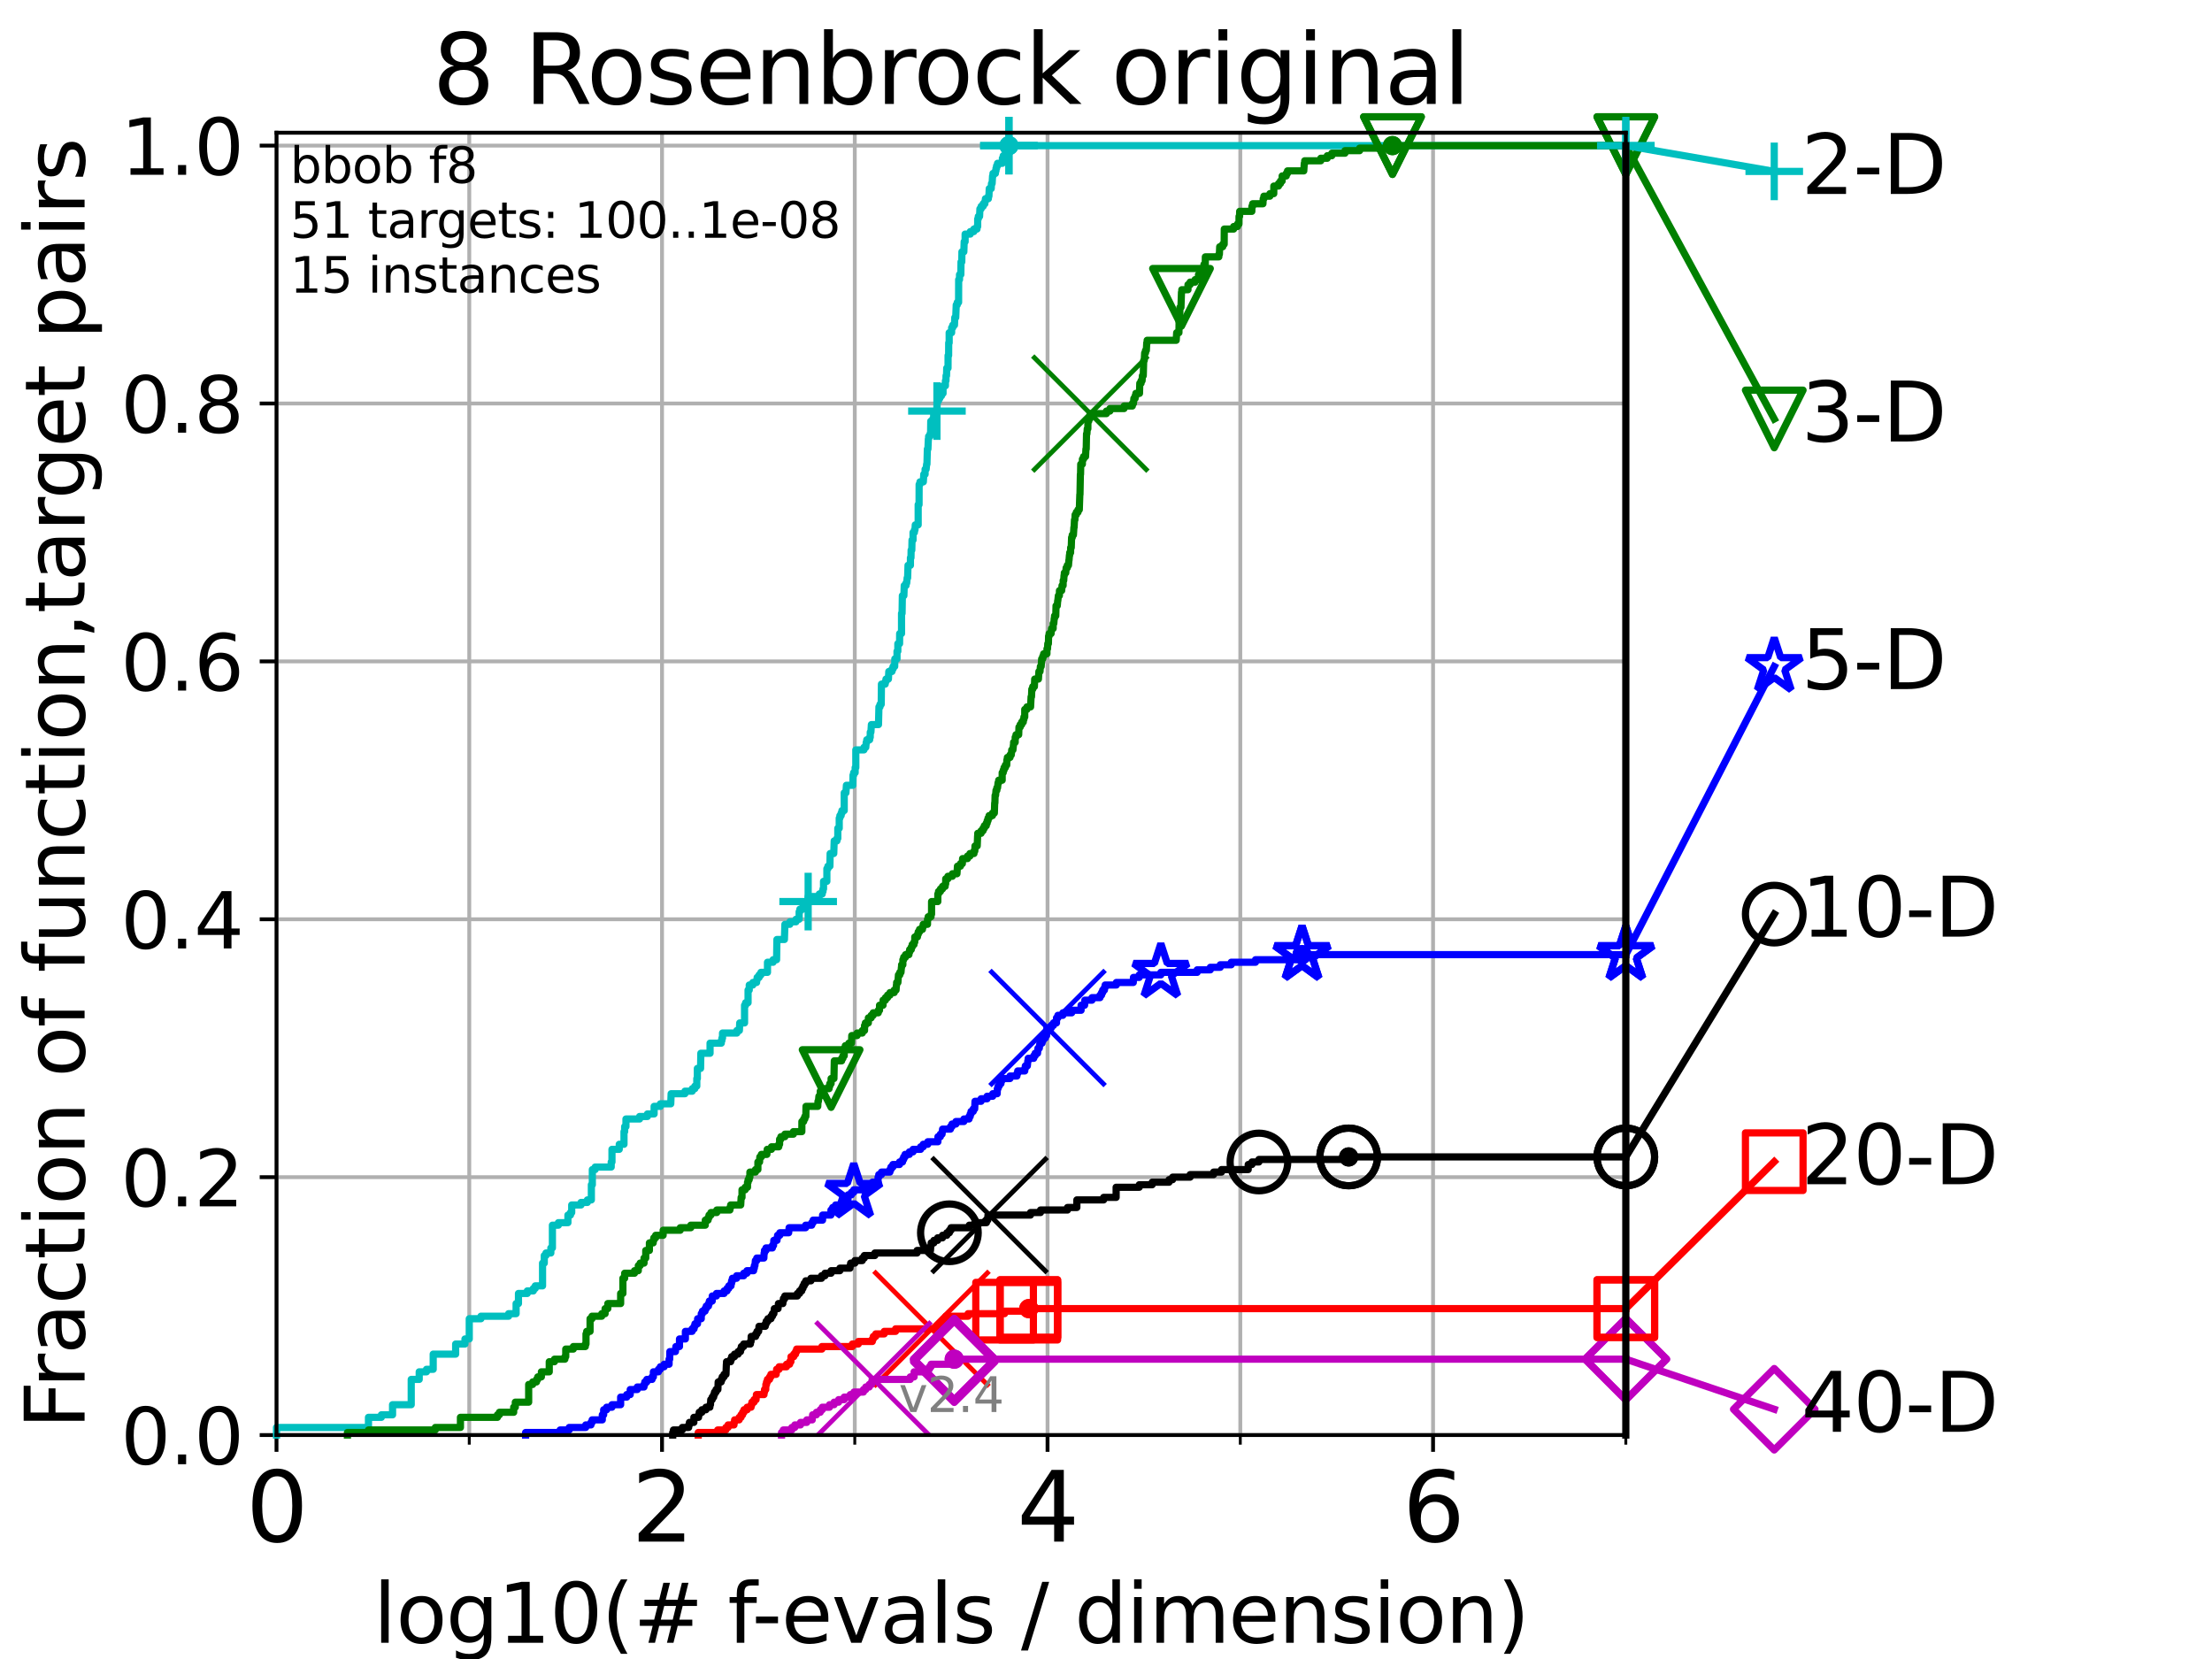 <?xml version="1.0" encoding="utf-8" standalone="no"?>
<!DOCTYPE svg PUBLIC "-//W3C//DTD SVG 1.1//EN"
  "http://www.w3.org/Graphics/SVG/1.1/DTD/svg11.dtd">
<svg height="345.6pt" version="1.1" viewBox="0 0 460.8 345.6" width="460.8pt" xmlns="http://www.w3.org/2000/svg" xmlns:xlink="http://www.w3.org/1999/xlink">
 <defs>
  <style type="text/css">*{stroke-linecap:butt;stroke-linejoin:round;}</style>
 </defs>
 <g id="figure_1">
  <g id="patch_1">
   <path d="M 0 345.6 
L 460.8 345.6 
L 460.8 0 
L 0 0 
z
" style="fill:#ffffff;"/>
  </g>
  <g id="axes_1">
   <g id="patch_2">
    <path d="M 57.6 298.944 
L 338.688 298.944 
L 338.688 27.648 
L 57.6 27.648 
z
" style="fill:#ffffff;"/>
   </g>
   <g id="matplotlib.axis_1">
    <g id="xtick_1">
     <g id="line2d_1">
      <path clip-path="url(#p9ee38b6d37)" d="M 57.6 298.944 
L 57.6 27.648 
" style="fill:none;stroke:#b0b0b0;stroke-linecap:square;stroke-width:0.8;"/>
     </g>
     <g id="line2d_2">
      <defs>
       <path d="M 0 0 
L 0 3.5 
" id="m0a13d03824" style="stroke:#000000;stroke-width:0.8;"/>
      </defs>
      <g>
       <use style="stroke:#000000;stroke-width:0.8;" x="57.6" xlink:href="#m0a13d03824" y="298.944"/>
      </g>
     </g>
     <g id="text_1">
      <!-- 0 -->
      <g transform="translate(51.237 321.141)scale(0.2 -0.2)">
       <defs>
        <path d="M 2034 4250 
Q 1547 4250 1301 3770 
Q 1056 3291 1056 2328 
Q 1056 1369 1301 889 
Q 1547 409 2034 409 
Q 2525 409 2770 889 
Q 3016 1369 3016 2328 
Q 3016 3291 2770 3770 
Q 2525 4250 2034 4250 
z
M 2034 4750 
Q 2819 4750 3233 4129 
Q 3647 3509 3647 2328 
Q 3647 1150 3233 529 
Q 2819 -91 2034 -91 
Q 1250 -91 836 529 
Q 422 1150 422 2328 
Q 422 3509 836 4129 
Q 1250 4750 2034 4750 
z
" id="DejaVuSans-30" transform="scale(0.016)"/>
       </defs>
       <use xlink:href="#DejaVuSans-30"/>
      </g>
     </g>
    </g>
    <g id="xtick_2">
     <g id="line2d_3">
      <path clip-path="url(#p9ee38b6d37)" d="M 137.911 298.944 
L 137.911 27.648 
" style="fill:none;stroke:#b0b0b0;stroke-linecap:square;stroke-width:0.8;"/>
     </g>
     <g id="line2d_4">
      <g>
       <use style="stroke:#000000;stroke-width:0.8;" x="137.911" xlink:href="#m0a13d03824" y="298.944"/>
      </g>
     </g>
     <g id="text_2">
      <!-- 2 -->
      <g transform="translate(131.548 321.141)scale(0.2 -0.2)">
       <defs>
        <path d="M 1228 531 
L 3431 531 
L 3431 0 
L 469 0 
L 469 531 
Q 828 903 1448 1529 
Q 2069 2156 2228 2338 
Q 2531 2678 2651 2914 
Q 2772 3150 2772 3378 
Q 2772 3750 2511 3984 
Q 2250 4219 1831 4219 
Q 1534 4219 1204 4116 
Q 875 4013 500 3803 
L 500 4441 
Q 881 4594 1212 4672 
Q 1544 4750 1819 4750 
Q 2544 4750 2975 4387 
Q 3406 4025 3406 3419 
Q 3406 3131 3298 2873 
Q 3191 2616 2906 2266 
Q 2828 2175 2409 1742 
Q 1991 1309 1228 531 
z
" id="DejaVuSans-32" transform="scale(0.016)"/>
       </defs>
       <use xlink:href="#DejaVuSans-32"/>
      </g>
     </g>
    </g>
    <g id="xtick_3">
     <g id="line2d_5">
      <path clip-path="url(#p9ee38b6d37)" d="M 218.222 298.944 
L 218.222 27.648 
" style="fill:none;stroke:#b0b0b0;stroke-linecap:square;stroke-width:0.8;"/>
     </g>
     <g id="line2d_6">
      <g>
       <use style="stroke:#000000;stroke-width:0.8;" x="218.222" xlink:href="#m0a13d03824" y="298.944"/>
      </g>
     </g>
     <g id="text_3">
      <!-- 4 -->
      <g transform="translate(211.859 321.141)scale(0.2 -0.2)">
       <defs>
        <path d="M 2419 4116 
L 825 1625 
L 2419 1625 
L 2419 4116 
z
M 2253 4666 
L 3047 4666 
L 3047 1625 
L 3713 1625 
L 3713 1100 
L 3047 1100 
L 3047 0 
L 2419 0 
L 2419 1100 
L 313 1100 
L 313 1709 
L 2253 4666 
z
" id="DejaVuSans-34" transform="scale(0.016)"/>
       </defs>
       <use xlink:href="#DejaVuSans-34"/>
      </g>
     </g>
    </g>
    <g id="xtick_4">
     <g id="line2d_7">
      <path clip-path="url(#p9ee38b6d37)" d="M 298.533 298.944 
L 298.533 27.648 
" style="fill:none;stroke:#b0b0b0;stroke-linecap:square;stroke-width:0.8;"/>
     </g>
     <g id="line2d_8">
      <g>
       <use style="stroke:#000000;stroke-width:0.8;" x="298.533" xlink:href="#m0a13d03824" y="298.944"/>
      </g>
     </g>
     <g id="text_4">
      <!-- 6 -->
      <g transform="translate(292.17 321.141)scale(0.2 -0.2)">
       <defs>
        <path d="M 2113 2584 
Q 1688 2584 1439 2293 
Q 1191 2003 1191 1497 
Q 1191 994 1439 701 
Q 1688 409 2113 409 
Q 2538 409 2786 701 
Q 3034 994 3034 1497 
Q 3034 2003 2786 2293 
Q 2538 2584 2113 2584 
z
M 3366 4563 
L 3366 3988 
Q 3128 4100 2886 4159 
Q 2644 4219 2406 4219 
Q 1781 4219 1451 3797 
Q 1122 3375 1075 2522 
Q 1259 2794 1537 2939 
Q 1816 3084 2150 3084 
Q 2853 3084 3261 2657 
Q 3669 2231 3669 1497 
Q 3669 778 3244 343 
Q 2819 -91 2113 -91 
Q 1303 -91 875 529 
Q 447 1150 447 2328 
Q 447 3434 972 4092 
Q 1497 4750 2381 4750 
Q 2619 4750 2861 4703 
Q 3103 4656 3366 4563 
z
" id="DejaVuSans-36" transform="scale(0.016)"/>
       </defs>
       <use xlink:href="#DejaVuSans-36"/>
      </g>
     </g>
    </g>
    <g id="xtick_5">
     <g id="line2d_9">
      <path clip-path="url(#p9ee38b6d37)" d="M 97.755 298.944 
L 97.755 27.648 
" style="fill:none;stroke:#b0b0b0;stroke-linecap:square;stroke-width:0.8;"/>
     </g>
     <g id="line2d_10">
      <defs>
       <path d="M 0 0 
L 0 2 
" id="m1640e666b2" style="stroke:#000000;stroke-width:0.6;"/>
      </defs>
      <g>
       <use style="stroke:#000000;stroke-width:0.6;" x="97.755" xlink:href="#m1640e666b2" y="298.944"/>
      </g>
     </g>
    </g>
    <g id="xtick_6">
     <g id="line2d_11">
      <path clip-path="url(#p9ee38b6d37)" d="M 178.066 298.944 
L 178.066 27.648 
" style="fill:none;stroke:#b0b0b0;stroke-linecap:square;stroke-width:0.8;"/>
     </g>
     <g id="line2d_12">
      <g>
       <use style="stroke:#000000;stroke-width:0.6;" x="178.066" xlink:href="#m1640e666b2" y="298.944"/>
      </g>
     </g>
    </g>
    <g id="xtick_7">
     <g id="line2d_13">
      <path clip-path="url(#p9ee38b6d37)" d="M 258.377 298.944 
L 258.377 27.648 
" style="fill:none;stroke:#b0b0b0;stroke-linecap:square;stroke-width:0.8;"/>
     </g>
     <g id="line2d_14">
      <g>
       <use style="stroke:#000000;stroke-width:0.6;" x="258.377" xlink:href="#m1640e666b2" y="298.944"/>
      </g>
     </g>
    </g>
    <g id="xtick_8">
     <g id="line2d_15">
      <path clip-path="url(#p9ee38b6d37)" d="M 338.688 298.944 
L 338.688 27.648 
" style="fill:none;stroke:#b0b0b0;stroke-linecap:square;stroke-width:0.8;"/>
     </g>
     <g id="line2d_16">
      <g>
       <use style="stroke:#000000;stroke-width:0.6;" x="338.688" xlink:href="#m1640e666b2" y="298.944"/>
      </g>
     </g>
    </g>
    <g id="text_5">
     <!-- log10(# f-evals / dimension) -->
     <g transform="translate(77.764 342.218)scale(0.17 -0.17)">
      <defs>
       <path d="M 603 4863 
L 1178 4863 
L 1178 0 
L 603 0 
L 603 4863 
z
" id="DejaVuSans-6c" transform="scale(0.016)"/>
       <path d="M 1959 3097 
Q 1497 3097 1228 2736 
Q 959 2375 959 1747 
Q 959 1119 1226 758 
Q 1494 397 1959 397 
Q 2419 397 2687 759 
Q 2956 1122 2956 1747 
Q 2956 2369 2687 2733 
Q 2419 3097 1959 3097 
z
M 1959 3584 
Q 2709 3584 3137 3096 
Q 3566 2609 3566 1747 
Q 3566 888 3137 398 
Q 2709 -91 1959 -91 
Q 1206 -91 779 398 
Q 353 888 353 1747 
Q 353 2609 779 3096 
Q 1206 3584 1959 3584 
z
" id="DejaVuSans-6f" transform="scale(0.016)"/>
       <path d="M 2906 1791 
Q 2906 2416 2648 2759 
Q 2391 3103 1925 3103 
Q 1463 3103 1205 2759 
Q 947 2416 947 1791 
Q 947 1169 1205 825 
Q 1463 481 1925 481 
Q 2391 481 2648 825 
Q 2906 1169 2906 1791 
z
M 3481 434 
Q 3481 -459 3084 -895 
Q 2688 -1331 1869 -1331 
Q 1566 -1331 1297 -1286 
Q 1028 -1241 775 -1147 
L 775 -588 
Q 1028 -725 1275 -790 
Q 1522 -856 1778 -856 
Q 2344 -856 2625 -561 
Q 2906 -266 2906 331 
L 2906 616 
Q 2728 306 2450 153 
Q 2172 0 1784 0 
Q 1141 0 747 490 
Q 353 981 353 1791 
Q 353 2603 747 3093 
Q 1141 3584 1784 3584 
Q 2172 3584 2450 3431 
Q 2728 3278 2906 2969 
L 2906 3500 
L 3481 3500 
L 3481 434 
z
" id="DejaVuSans-67" transform="scale(0.016)"/>
       <path d="M 794 531 
L 1825 531 
L 1825 4091 
L 703 3866 
L 703 4441 
L 1819 4666 
L 2450 4666 
L 2450 531 
L 3481 531 
L 3481 0 
L 794 0 
L 794 531 
z
" id="DejaVuSans-31" transform="scale(0.016)"/>
       <path d="M 1984 4856 
Q 1566 4138 1362 3434 
Q 1159 2731 1159 2009 
Q 1159 1288 1364 580 
Q 1569 -128 1984 -844 
L 1484 -844 
Q 1016 -109 783 600 
Q 550 1309 550 2009 
Q 550 2706 781 3412 
Q 1013 4119 1484 4856 
L 1984 4856 
z
" id="DejaVuSans-28" transform="scale(0.016)"/>
       <path d="M 3272 2816 
L 2363 2816 
L 2100 1772 
L 3016 1772 
L 3272 2816 
z
M 2803 4594 
L 2478 3297 
L 3391 3297 
L 3719 4594 
L 4219 4594 
L 3897 3297 
L 4872 3297 
L 4872 2816 
L 3775 2816 
L 3519 1772 
L 4513 1772 
L 4513 1294 
L 3397 1294 
L 3072 0 
L 2572 0 
L 2894 1294 
L 1978 1294 
L 1656 0 
L 1153 0 
L 1478 1294 
L 494 1294 
L 494 1772 
L 1594 1772 
L 1856 2816 
L 850 2816 
L 850 3297 
L 1978 3297 
L 2297 4594 
L 2803 4594 
z
" id="DejaVuSans-23" transform="scale(0.016)"/>
       <path id="DejaVuSans-20" transform="scale(0.016)"/>
       <path d="M 2375 4863 
L 2375 4384 
L 1825 4384 
Q 1516 4384 1395 4259 
Q 1275 4134 1275 3809 
L 1275 3500 
L 2222 3500 
L 2222 3053 
L 1275 3053 
L 1275 0 
L 697 0 
L 697 3053 
L 147 3053 
L 147 3500 
L 697 3500 
L 697 3744 
Q 697 4328 969 4595 
Q 1241 4863 1831 4863 
L 2375 4863 
z
" id="DejaVuSans-66" transform="scale(0.016)"/>
       <path d="M 313 2009 
L 1997 2009 
L 1997 1497 
L 313 1497 
L 313 2009 
z
" id="DejaVuSans-2d" transform="scale(0.016)"/>
       <path d="M 3597 1894 
L 3597 1613 
L 953 1613 
Q 991 1019 1311 708 
Q 1631 397 2203 397 
Q 2534 397 2845 478 
Q 3156 559 3463 722 
L 3463 178 
Q 3153 47 2828 -22 
Q 2503 -91 2169 -91 
Q 1331 -91 842 396 
Q 353 884 353 1716 
Q 353 2575 817 3079 
Q 1281 3584 2069 3584 
Q 2775 3584 3186 3129 
Q 3597 2675 3597 1894 
z
M 3022 2063 
Q 3016 2534 2758 2815 
Q 2500 3097 2075 3097 
Q 1594 3097 1305 2825 
Q 1016 2553 972 2059 
L 3022 2063 
z
" id="DejaVuSans-65" transform="scale(0.016)"/>
       <path d="M 191 3500 
L 800 3500 
L 1894 563 
L 2988 3500 
L 3597 3500 
L 2284 0 
L 1503 0 
L 191 3500 
z
" id="DejaVuSans-76" transform="scale(0.016)"/>
       <path d="M 2194 1759 
Q 1497 1759 1228 1600 
Q 959 1441 959 1056 
Q 959 750 1161 570 
Q 1363 391 1709 391 
Q 2188 391 2477 730 
Q 2766 1069 2766 1631 
L 2766 1759 
L 2194 1759 
z
M 3341 1997 
L 3341 0 
L 2766 0 
L 2766 531 
Q 2569 213 2275 61 
Q 1981 -91 1556 -91 
Q 1019 -91 701 211 
Q 384 513 384 1019 
Q 384 1609 779 1909 
Q 1175 2209 1959 2209 
L 2766 2209 
L 2766 2266 
Q 2766 2663 2505 2880 
Q 2244 3097 1772 3097 
Q 1472 3097 1187 3025 
Q 903 2953 641 2809 
L 641 3341 
Q 956 3463 1253 3523 
Q 1550 3584 1831 3584 
Q 2591 3584 2966 3190 
Q 3341 2797 3341 1997 
z
" id="DejaVuSans-61" transform="scale(0.016)"/>
       <path d="M 2834 3397 
L 2834 2853 
Q 2591 2978 2328 3040 
Q 2066 3103 1784 3103 
Q 1356 3103 1142 2972 
Q 928 2841 928 2578 
Q 928 2378 1081 2264 
Q 1234 2150 1697 2047 
L 1894 2003 
Q 2506 1872 2764 1633 
Q 3022 1394 3022 966 
Q 3022 478 2636 193 
Q 2250 -91 1575 -91 
Q 1294 -91 989 -36 
Q 684 19 347 128 
L 347 722 
Q 666 556 975 473 
Q 1284 391 1588 391 
Q 1994 391 2212 530 
Q 2431 669 2431 922 
Q 2431 1156 2273 1281 
Q 2116 1406 1581 1522 
L 1381 1569 
Q 847 1681 609 1914 
Q 372 2147 372 2553 
Q 372 3047 722 3315 
Q 1072 3584 1716 3584 
Q 2034 3584 2315 3537 
Q 2597 3491 2834 3397 
z
" id="DejaVuSans-73" transform="scale(0.016)"/>
       <path d="M 1625 4666 
L 2156 4666 
L 531 -594 
L 0 -594 
L 1625 4666 
z
" id="DejaVuSans-2f" transform="scale(0.016)"/>
       <path d="M 2906 2969 
L 2906 4863 
L 3481 4863 
L 3481 0 
L 2906 0 
L 2906 525 
Q 2725 213 2448 61 
Q 2172 -91 1784 -91 
Q 1150 -91 751 415 
Q 353 922 353 1747 
Q 353 2572 751 3078 
Q 1150 3584 1784 3584 
Q 2172 3584 2448 3432 
Q 2725 3281 2906 2969 
z
M 947 1747 
Q 947 1113 1208 752 
Q 1469 391 1925 391 
Q 2381 391 2643 752 
Q 2906 1113 2906 1747 
Q 2906 2381 2643 2742 
Q 2381 3103 1925 3103 
Q 1469 3103 1208 2742 
Q 947 2381 947 1747 
z
" id="DejaVuSans-64" transform="scale(0.016)"/>
       <path d="M 603 3500 
L 1178 3500 
L 1178 0 
L 603 0 
L 603 3500 
z
M 603 4863 
L 1178 4863 
L 1178 4134 
L 603 4134 
L 603 4863 
z
" id="DejaVuSans-69" transform="scale(0.016)"/>
       <path d="M 3328 2828 
Q 3544 3216 3844 3400 
Q 4144 3584 4550 3584 
Q 5097 3584 5394 3201 
Q 5691 2819 5691 2113 
L 5691 0 
L 5113 0 
L 5113 2094 
Q 5113 2597 4934 2840 
Q 4756 3084 4391 3084 
Q 3944 3084 3684 2787 
Q 3425 2491 3425 1978 
L 3425 0 
L 2847 0 
L 2847 2094 
Q 2847 2600 2669 2842 
Q 2491 3084 2119 3084 
Q 1678 3084 1418 2786 
Q 1159 2488 1159 1978 
L 1159 0 
L 581 0 
L 581 3500 
L 1159 3500 
L 1159 2956 
Q 1356 3278 1631 3431 
Q 1906 3584 2284 3584 
Q 2666 3584 2933 3390 
Q 3200 3197 3328 2828 
z
" id="DejaVuSans-6d" transform="scale(0.016)"/>
       <path d="M 3513 2113 
L 3513 0 
L 2938 0 
L 2938 2094 
Q 2938 2591 2744 2837 
Q 2550 3084 2163 3084 
Q 1697 3084 1428 2787 
Q 1159 2491 1159 1978 
L 1159 0 
L 581 0 
L 581 3500 
L 1159 3500 
L 1159 2956 
Q 1366 3272 1645 3428 
Q 1925 3584 2291 3584 
Q 2894 3584 3203 3211 
Q 3513 2838 3513 2113 
z
" id="DejaVuSans-6e" transform="scale(0.016)"/>
       <path d="M 513 4856 
L 1013 4856 
Q 1481 4119 1714 3412 
Q 1947 2706 1947 2009 
Q 1947 1309 1714 600 
Q 1481 -109 1013 -844 
L 513 -844 
Q 928 -128 1133 580 
Q 1338 1288 1338 2009 
Q 1338 2731 1133 3434 
Q 928 4138 513 4856 
z
" id="DejaVuSans-29" transform="scale(0.016)"/>
      </defs>
      <use xlink:href="#DejaVuSans-6c"/>
      <use x="27.783" xlink:href="#DejaVuSans-6f"/>
      <use x="88.965" xlink:href="#DejaVuSans-67"/>
      <use x="152.441" xlink:href="#DejaVuSans-31"/>
      <use x="216.064" xlink:href="#DejaVuSans-30"/>
      <use x="279.688" xlink:href="#DejaVuSans-28"/>
      <use x="318.701" xlink:href="#DejaVuSans-23"/>
      <use x="402.49" xlink:href="#DejaVuSans-20"/>
      <use x="434.277" xlink:href="#DejaVuSans-66"/>
      <use x="463.982" xlink:href="#DejaVuSans-2d"/>
      <use x="500.066" xlink:href="#DejaVuSans-65"/>
      <use x="561.59" xlink:href="#DejaVuSans-76"/>
      <use x="620.77" xlink:href="#DejaVuSans-61"/>
      <use x="682.049" xlink:href="#DejaVuSans-6c"/>
      <use x="709.832" xlink:href="#DejaVuSans-73"/>
      <use x="761.932" xlink:href="#DejaVuSans-20"/>
      <use x="793.719" xlink:href="#DejaVuSans-2f"/>
      <use x="827.41" xlink:href="#DejaVuSans-20"/>
      <use x="859.197" xlink:href="#DejaVuSans-64"/>
      <use x="922.674" xlink:href="#DejaVuSans-69"/>
      <use x="950.457" xlink:href="#DejaVuSans-6d"/>
      <use x="1047.869" xlink:href="#DejaVuSans-65"/>
      <use x="1109.393" xlink:href="#DejaVuSans-6e"/>
      <use x="1172.771" xlink:href="#DejaVuSans-73"/>
      <use x="1224.871" xlink:href="#DejaVuSans-69"/>
      <use x="1252.654" xlink:href="#DejaVuSans-6f"/>
      <use x="1313.836" xlink:href="#DejaVuSans-6e"/>
      <use x="1377.215" xlink:href="#DejaVuSans-29"/>
     </g>
    </g>
   </g>
   <g id="matplotlib.axis_2">
    <g id="ytick_1">
     <g id="line2d_17">
      <path clip-path="url(#p9ee38b6d37)" d="M 57.6 298.944 
L 338.688 298.944 
" style="fill:none;stroke:#b0b0b0;stroke-linecap:square;stroke-width:0.8;"/>
     </g>
     <g id="line2d_18">
      <defs>
       <path d="M 0 0 
L -3.5 0 
" id="m4d8dc1bb6f" style="stroke:#000000;stroke-width:0.8;"/>
      </defs>
      <g>
       <use style="stroke:#000000;stroke-width:0.8;" x="57.6" xlink:href="#m4d8dc1bb6f" y="298.944"/>
      </g>
     </g>
     <g id="text_6">
      <!-- 0.0 -->
      <g transform="translate(25.155 305.023)scale(0.16 -0.16)">
       <defs>
        <path d="M 684 794 
L 1344 794 
L 1344 0 
L 684 0 
L 684 794 
z
" id="DejaVuSans-2e" transform="scale(0.016)"/>
       </defs>
       <use xlink:href="#DejaVuSans-30"/>
       <use x="63.623" xlink:href="#DejaVuSans-2e"/>
       <use x="95.41" xlink:href="#DejaVuSans-30"/>
      </g>
     </g>
    </g>
    <g id="ytick_2">
     <g id="line2d_19">
      <path clip-path="url(#p9ee38b6d37)" d="M 57.6 245.222 
L 338.688 245.222 
" style="fill:none;stroke:#b0b0b0;stroke-linecap:square;stroke-width:0.8;"/>
     </g>
     <g id="line2d_20">
      <g>
       <use style="stroke:#000000;stroke-width:0.8;" x="57.6" xlink:href="#m4d8dc1bb6f" y="245.222"/>
      </g>
     </g>
     <g id="text_7">
      <!-- 0.2 -->
      <g transform="translate(25.155 251.301)scale(0.16 -0.16)">
       <use xlink:href="#DejaVuSans-30"/>
       <use x="63.623" xlink:href="#DejaVuSans-2e"/>
       <use x="95.41" xlink:href="#DejaVuSans-32"/>
      </g>
     </g>
    </g>
    <g id="ytick_3">
     <g id="line2d_21">
      <path clip-path="url(#p9ee38b6d37)" d="M 57.6 191.5 
L 338.688 191.5 
" style="fill:none;stroke:#b0b0b0;stroke-linecap:square;stroke-width:0.8;"/>
     </g>
     <g id="line2d_22">
      <g>
       <use style="stroke:#000000;stroke-width:0.8;" x="57.6" xlink:href="#m4d8dc1bb6f" y="191.5"/>
      </g>
     </g>
     <g id="text_8">
      <!-- 0.4 -->
      <g transform="translate(25.155 197.579)scale(0.16 -0.16)">
       <use xlink:href="#DejaVuSans-30"/>
       <use x="63.623" xlink:href="#DejaVuSans-2e"/>
       <use x="95.41" xlink:href="#DejaVuSans-34"/>
      </g>
     </g>
    </g>
    <g id="ytick_4">
     <g id="line2d_23">
      <path clip-path="url(#p9ee38b6d37)" d="M 57.6 137.778 
L 338.688 137.778 
" style="fill:none;stroke:#b0b0b0;stroke-linecap:square;stroke-width:0.8;"/>
     </g>
     <g id="line2d_24">
      <g>
       <use style="stroke:#000000;stroke-width:0.8;" x="57.6" xlink:href="#m4d8dc1bb6f" y="137.778"/>
      </g>
     </g>
     <g id="text_9">
      <!-- 0.6 -->
      <g transform="translate(25.155 143.857)scale(0.16 -0.16)">
       <use xlink:href="#DejaVuSans-30"/>
       <use x="63.623" xlink:href="#DejaVuSans-2e"/>
       <use x="95.41" xlink:href="#DejaVuSans-36"/>
      </g>
     </g>
    </g>
    <g id="ytick_5">
     <g id="line2d_25">
      <path clip-path="url(#p9ee38b6d37)" d="M 57.6 84.056 
L 338.688 84.056 
" style="fill:none;stroke:#b0b0b0;stroke-linecap:square;stroke-width:0.8;"/>
     </g>
     <g id="line2d_26">
      <g>
       <use style="stroke:#000000;stroke-width:0.8;" x="57.6" xlink:href="#m4d8dc1bb6f" y="84.056"/>
      </g>
     </g>
     <g id="text_10">
      <!-- 0.8 -->
      <g transform="translate(25.155 90.135)scale(0.16 -0.16)">
       <defs>
        <path d="M 2034 2216 
Q 1584 2216 1326 1975 
Q 1069 1734 1069 1313 
Q 1069 891 1326 650 
Q 1584 409 2034 409 
Q 2484 409 2743 651 
Q 3003 894 3003 1313 
Q 3003 1734 2745 1975 
Q 2488 2216 2034 2216 
z
M 1403 2484 
Q 997 2584 770 2862 
Q 544 3141 544 3541 
Q 544 4100 942 4425 
Q 1341 4750 2034 4750 
Q 2731 4750 3128 4425 
Q 3525 4100 3525 3541 
Q 3525 3141 3298 2862 
Q 3072 2584 2669 2484 
Q 3125 2378 3379 2068 
Q 3634 1759 3634 1313 
Q 3634 634 3220 271 
Q 2806 -91 2034 -91 
Q 1263 -91 848 271 
Q 434 634 434 1313 
Q 434 1759 690 2068 
Q 947 2378 1403 2484 
z
M 1172 3481 
Q 1172 3119 1398 2916 
Q 1625 2713 2034 2713 
Q 2441 2713 2670 2916 
Q 2900 3119 2900 3481 
Q 2900 3844 2670 4047 
Q 2441 4250 2034 4250 
Q 1625 4250 1398 4047 
Q 1172 3844 1172 3481 
z
" id="DejaVuSans-38" transform="scale(0.016)"/>
       </defs>
       <use xlink:href="#DejaVuSans-30"/>
       <use x="63.623" xlink:href="#DejaVuSans-2e"/>
       <use x="95.41" xlink:href="#DejaVuSans-38"/>
      </g>
     </g>
    </g>
    <g id="ytick_6">
     <g id="line2d_27">
      <path clip-path="url(#p9ee38b6d37)" d="M 57.6 30.334 
L 338.688 30.334 
" style="fill:none;stroke:#b0b0b0;stroke-linecap:square;stroke-width:0.8;"/>
     </g>
     <g id="line2d_28">
      <g>
       <use style="stroke:#000000;stroke-width:0.8;" x="57.6" xlink:href="#m4d8dc1bb6f" y="30.334"/>
      </g>
     </g>
     <g id="text_11">
      <!-- 1.0 -->
      <g transform="translate(25.155 36.413)scale(0.16 -0.16)">
       <use xlink:href="#DejaVuSans-31"/>
       <use x="63.623" xlink:href="#DejaVuSans-2e"/>
       <use x="95.41" xlink:href="#DejaVuSans-30"/>
      </g>
     </g>
    </g>
    <g id="text_12">
     <!-- Fraction of function,target pairs -->
     <g transform="translate(17.62 297.681)rotate(-90)scale(0.17 -0.17)">
      <defs>
       <path d="M 628 4666 
L 3309 4666 
L 3309 4134 
L 1259 4134 
L 1259 2759 
L 3109 2759 
L 3109 2228 
L 1259 2228 
L 1259 0 
L 628 0 
L 628 4666 
z
" id="DejaVuSans-46" transform="scale(0.016)"/>
       <path d="M 2631 2963 
Q 2534 3019 2420 3045 
Q 2306 3072 2169 3072 
Q 1681 3072 1420 2755 
Q 1159 2438 1159 1844 
L 1159 0 
L 581 0 
L 581 3500 
L 1159 3500 
L 1159 2956 
Q 1341 3275 1631 3429 
Q 1922 3584 2338 3584 
Q 2397 3584 2469 3576 
Q 2541 3569 2628 3553 
L 2631 2963 
z
" id="DejaVuSans-72" transform="scale(0.016)"/>
       <path d="M 3122 3366 
L 3122 2828 
Q 2878 2963 2633 3030 
Q 2388 3097 2138 3097 
Q 1578 3097 1268 2742 
Q 959 2388 959 1747 
Q 959 1106 1268 751 
Q 1578 397 2138 397 
Q 2388 397 2633 464 
Q 2878 531 3122 666 
L 3122 134 
Q 2881 22 2623 -34 
Q 2366 -91 2075 -91 
Q 1284 -91 818 406 
Q 353 903 353 1747 
Q 353 2603 823 3093 
Q 1294 3584 2113 3584 
Q 2378 3584 2631 3529 
Q 2884 3475 3122 3366 
z
" id="DejaVuSans-63" transform="scale(0.016)"/>
       <path d="M 1172 4494 
L 1172 3500 
L 2356 3500 
L 2356 3053 
L 1172 3053 
L 1172 1153 
Q 1172 725 1289 603 
Q 1406 481 1766 481 
L 2356 481 
L 2356 0 
L 1766 0 
Q 1100 0 847 248 
Q 594 497 594 1153 
L 594 3053 
L 172 3053 
L 172 3500 
L 594 3500 
L 594 4494 
L 1172 4494 
z
" id="DejaVuSans-74" transform="scale(0.016)"/>
       <path d="M 544 1381 
L 544 3500 
L 1119 3500 
L 1119 1403 
Q 1119 906 1312 657 
Q 1506 409 1894 409 
Q 2359 409 2629 706 
Q 2900 1003 2900 1516 
L 2900 3500 
L 3475 3500 
L 3475 0 
L 2900 0 
L 2900 538 
Q 2691 219 2414 64 
Q 2138 -91 1772 -91 
Q 1169 -91 856 284 
Q 544 659 544 1381 
z
M 1991 3584 
L 1991 3584 
z
" id="DejaVuSans-75" transform="scale(0.016)"/>
       <path d="M 750 794 
L 1409 794 
L 1409 256 
L 897 -744 
L 494 -744 
L 750 256 
L 750 794 
z
" id="DejaVuSans-2c" transform="scale(0.016)"/>
       <path d="M 1159 525 
L 1159 -1331 
L 581 -1331 
L 581 3500 
L 1159 3500 
L 1159 2969 
Q 1341 3281 1617 3432 
Q 1894 3584 2278 3584 
Q 2916 3584 3314 3078 
Q 3713 2572 3713 1747 
Q 3713 922 3314 415 
Q 2916 -91 2278 -91 
Q 1894 -91 1617 61 
Q 1341 213 1159 525 
z
M 3116 1747 
Q 3116 2381 2855 2742 
Q 2594 3103 2138 3103 
Q 1681 3103 1420 2742 
Q 1159 2381 1159 1747 
Q 1159 1113 1420 752 
Q 1681 391 2138 391 
Q 2594 391 2855 752 
Q 3116 1113 3116 1747 
z
" id="DejaVuSans-70" transform="scale(0.016)"/>
      </defs>
      <use xlink:href="#DejaVuSans-46"/>
      <use x="50.27" xlink:href="#DejaVuSans-72"/>
      <use x="91.383" xlink:href="#DejaVuSans-61"/>
      <use x="152.662" xlink:href="#DejaVuSans-63"/>
      <use x="207.643" xlink:href="#DejaVuSans-74"/>
      <use x="246.852" xlink:href="#DejaVuSans-69"/>
      <use x="274.635" xlink:href="#DejaVuSans-6f"/>
      <use x="335.816" xlink:href="#DejaVuSans-6e"/>
      <use x="399.195" xlink:href="#DejaVuSans-20"/>
      <use x="430.982" xlink:href="#DejaVuSans-6f"/>
      <use x="492.164" xlink:href="#DejaVuSans-66"/>
      <use x="527.369" xlink:href="#DejaVuSans-20"/>
      <use x="559.156" xlink:href="#DejaVuSans-66"/>
      <use x="594.361" xlink:href="#DejaVuSans-75"/>
      <use x="657.74" xlink:href="#DejaVuSans-6e"/>
      <use x="721.119" xlink:href="#DejaVuSans-63"/>
      <use x="776.1" xlink:href="#DejaVuSans-74"/>
      <use x="815.309" xlink:href="#DejaVuSans-69"/>
      <use x="843.092" xlink:href="#DejaVuSans-6f"/>
      <use x="904.273" xlink:href="#DejaVuSans-6e"/>
      <use x="967.652" xlink:href="#DejaVuSans-2c"/>
      <use x="999.439" xlink:href="#DejaVuSans-74"/>
      <use x="1038.648" xlink:href="#DejaVuSans-61"/>
      <use x="1099.928" xlink:href="#DejaVuSans-72"/>
      <use x="1139.291" xlink:href="#DejaVuSans-67"/>
      <use x="1202.768" xlink:href="#DejaVuSans-65"/>
      <use x="1264.291" xlink:href="#DejaVuSans-74"/>
      <use x="1303.5" xlink:href="#DejaVuSans-20"/>
      <use x="1335.287" xlink:href="#DejaVuSans-70"/>
      <use x="1398.764" xlink:href="#DejaVuSans-61"/>
      <use x="1460.043" xlink:href="#DejaVuSans-69"/>
      <use x="1487.826" xlink:href="#DejaVuSans-72"/>
      <use x="1528.939" xlink:href="#DejaVuSans-73"/>
     </g>
    </g>
   </g>
   <g id="line2d_29">
    <defs>
     <path d="M 0 1.5 
C 0.398 1.5 0.779 1.342 1.061 1.061 
C 1.342 0.779 1.5 0.398 1.5 0 
C 1.5 -0.398 1.342 -0.779 1.061 -1.061 
C 0.779 -1.342 0.398 -1.5 0 -1.5 
C -0.398 -1.5 -0.779 -1.342 -1.061 -1.061 
C -1.342 -0.779 -1.5 -0.398 -1.5 0 
C -1.5 0.398 -1.342 0.779 -1.061 1.061 
C -0.779 1.342 -0.398 1.5 0 1.5 
z
" id="m56e37f6a19" style="stroke:#00bfbf;"/>
    </defs>
    <g>
     <use style="fill:#00bfbf;stroke:#00bfbf;" x="210.179" xlink:href="#m56e37f6a19" y="30.334"/>
     <use style="fill:#00bfbf;stroke:#00bfbf;" x="210.179" xlink:href="#m56e37f6a19" y="30.334"/>
    </g>
   </g>
   <g id="line2d_30">
    <path d="M 57.6 298.944 
L 57.6 297.364 
L 76.759 297.364 
L 76.759 295.257 
L 79.447 295.257 
L 79.447 294.731 
L 81.776 294.731 
L 81.776 292.624 
L 85.667 292.624 
L 85.667 287.357 
L 87.33 287.357 
L 87.33 285.777 
L 88.847 285.777 
L 88.847 285.25 
L 90.243 285.25 
L 90.243 282.09 
L 94.921 282.09 
L 94.921 279.983 
L 96.861 279.983 
L 96.861 278.93 
L 97.755 278.93 
L 97.755 274.716 
L 100.193 274.716 
L 100.193 274.19 
L 105.952 274.19 
L 105.952 273.663 
L 107.515 273.663 
L 107.515 271.556 
L 108.006 271.556 
L 108.006 269.45 
L 109.843 269.45 
L 109.843 268.923 
L 111.105 268.923 
L 111.105 268.396 
L 111.506 268.396 
L 111.506 267.87 
L 113.023 267.87 
L 113.023 263.129 
L 113.383 263.129 
L 113.383 261.549 
L 113.735 261.549 
L 113.735 261.023 
L 114.751 261.023 
L 114.751 259.969 
L 115.077 259.969 
L 115.077 255.229 
L 116.323 255.229 
L 116.323 254.702 
L 118.31 254.702 
L 118.31 253.122 
L 118.839 253.122 
L 118.839 252.596 
L 119.097 252.596 
L 119.097 251.016 
L 121.037 251.016 
L 121.037 250.489 
L 122.362 250.489 
L 122.362 249.962 
L 123.193 249.962 
L 123.193 246.802 
L 123.394 246.802 
L 123.394 243.642 
L 123.985 243.642 
L 123.985 243.115 
L 127.326 243.115 
L 127.326 242.062 
L 127.485 242.062 
L 127.485 239.428 
L 129.002 239.428 
L 129.002 238.375 
L 129.991 238.375 
L 129.991 235.742 
L 130.128 235.742 
L 130.128 234.688 
L 130.398 234.688 
L 130.398 233.108 
L 133.239 233.108 
L 133.239 232.582 
L 134.87 232.582 
L 134.87 232.055 
L 136.266 232.055 
L 136.266 230.475 
L 137.559 230.475 
L 137.559 229.948 
L 139.731 229.948 
L 139.809 227.841 
L 142.686 227.841 
L 142.686 227.315 
L 144.209 227.315 
L 144.209 226.788 
L 144.748 226.788 
L 144.748 226.261 
L 145.155 226.261 
L 145.155 224.681 
L 145.27 224.681 
L 145.27 222.575 
L 145.943 222.575 
L 145.998 219.414 
L 147.918 219.414 
L 147.918 217.308 
L 150.258 217.308 
L 150.258 216.781 
L 150.387 216.781 
L 150.387 216.254 
L 150.514 216.254 
L 150.514 215.201 
L 153.502 215.201 
L 153.502 214.674 
L 154.029 214.674 
L 154.098 213.094 
L 155.103 213.094 
L 155.103 209.407 
L 155.329 209.407 
L 155.329 208.881 
L 155.836 208.881 
L 155.836 206.247 
L 156.083 206.247 
L 156.083 205.194 
L 156.836 205.194 
L 156.836 204.667 
L 157.614 204.667 
L 157.614 204.141 
L 157.726 204.141 
L 157.726 203.614 
L 158.141 203.614 
L 158.141 203.087 
L 158.519 203.087 
L 158.519 202.56 
L 159.882 202.56 
L 159.882 200.454 
L 161.054 200.454 
L 161.054 199.927 
L 161.779 199.927 
L 161.845 195.714 
L 163.409 195.714 
L 163.51 192.553 
L 164.543 192.553 
L 164.543 192.027 
L 165.821 192.027 
L 165.821 191.5 
L 166.477 191.5 
L 166.477 189.92 
L 166.629 189.92 
L 166.629 189.393 
L 167.304 189.393 
L 167.304 188.34 
L 168.217 188.34 
L 168.217 187.813 
L 168.355 187.813 
L 168.355 186.76 
L 170.674 186.76 
L 170.674 186.233 
L 171.289 186.233 
L 171.289 185.706 
L 171.443 185.706 
L 171.443 185.18 
L 171.557 185.18 
L 171.557 183.6 
L 172.252 183.6 
L 172.252 180.966 
L 172.47 180.966 
L 172.47 180.44 
L 172.886 180.44 
L 172.933 177.806 
L 173.689 177.806 
L 173.778 175.173 
L 174.348 175.173 
L 174.348 174.646 
L 174.531 174.646 
L 174.531 172.539 
L 174.827 172.539 
L 174.827 170.433 
L 174.963 170.433 
L 174.963 169.906 
L 175.222 169.906 
L 175.222 169.379 
L 175.395 169.379 
L 175.395 168.853 
L 175.867 168.853 
L 175.867 165.166 
L 176.219 165.166 
L 176.325 163.586 
L 177.66 163.586 
L 177.696 161.479 
L 177.829 161.479 
L 177.829 160.952 
L 178.145 160.952 
L 178.145 159.899 
L 178.283 159.899 
L 178.283 156.212 
L 179.98 156.212 
L 179.98 155.685 
L 180.359 155.685 
L 180.45 154.632 
L 180.564 154.632 
L 180.564 154.105 
L 181.166 154.105 
L 181.166 153.579 
L 181.289 153.579 
L 181.289 152.525 
L 181.427 152.525 
L 181.527 150.945 
L 183.007 150.945 
L 183.099 147.258 
L 183.319 147.258 
L 183.319 146.732 
L 183.575 146.732 
L 183.62 142.518 
L 184.401 142.518 
L 184.401 141.992 
L 184.564 141.992 
L 184.564 141.465 
L 185.073 141.465 
L 185.155 139.885 
L 185.816 139.885 
L 185.816 139.358 
L 186.038 139.358 
L 186.038 138.831 
L 186.382 138.831 
L 186.409 137.251 
L 186.863 137.251 
L 186.863 135.671 
L 187.036 135.671 
L 187.036 134.091 
L 187.397 134.091 
L 187.417 131.985 
L 187.806 131.985 
L 187.806 127.771 
L 187.92 127.771 
L 187.979 124.084 
L 188.297 124.084 
L 188.37 121.977 
L 188.738 121.977 
L 188.738 121.451 
L 188.884 121.451 
L 188.973 120.397 
L 189.071 120.397 
L 189.158 117.764 
L 189.659 117.764 
L 189.659 116.184 
L 189.775 116.184 
L 189.802 114.604 
L 189.944 114.604 
L 189.992 112.497 
L 190.202 112.497 
L 190.202 110.917 
L 190.487 110.917 
L 190.487 110.39 
L 190.606 110.39 
L 190.67 109.337 
L 191.273 109.337 
L 191.273 105.124 
L 191.456 105.124 
L 191.472 100.91 
L 191.645 100.91 
L 191.645 100.383 
L 192.347 100.383 
L 192.439 98.803 
L 192.716 98.803 
L 192.716 97.75 
L 192.933 97.75 
L 193.033 96.697 
L 193.1 96.697 
L 193.188 93.536 
L 193.305 93.536 
L 193.395 91.43 
L 193.446 91.43 
L 193.446 90.903 
L 193.74 90.903 
L 193.74 90.376 
L 193.86 90.376 
L 193.895 87.743 
L 194.34 87.743 
L 194.34 87.216 
L 194.497 87.216 
L 194.497 86.163 
L 195.006 86.163 
L 195.006 85.636 
L 195.18 85.636 
L 195.232 83.529 
L 195.51 83.529 
L 195.51 83.003 
L 195.768 83.003 
L 195.768 82.476 
L 196.121 82.476 
L 196.121 81.949 
L 196.453 81.949 
L 196.453 80.369 
L 196.947 80.369 
L 196.947 79.316 
L 197.065 79.316 
L 197.076 78.263 
L 197.182 78.263 
L 197.219 76.682 
L 197.491 76.682 
L 197.502 74.049 
L 197.616 74.049 
L 197.633 71.416 
L 197.729 71.416 
L 197.729 69.309 
L 198.239 69.309 
L 198.244 68.255 
L 198.476 68.255 
L 198.476 67.729 
L 198.832 67.729 
L 198.898 66.149 
L 199.095 66.149 
L 199.202 63.515 
L 199.413 63.515 
L 199.413 62.989 
L 199.693 62.989 
L 199.708 58.248 
L 199.886 58.248 
L 199.886 57.195 
L 200.161 57.195 
L 200.195 54.562 
L 200.359 54.562 
L 200.385 52.455 
L 200.786 52.455 
L 200.857 50.348 
L 201.052 50.348 
L 201.052 48.768 
L 202.131 48.768 
L 202.131 48.241 
L 202.874 48.241 
L 202.874 47.715 
L 203.528 47.715 
L 203.528 47.188 
L 203.669 47.188 
L 203.669 45.608 
L 203.797 45.608 
L 203.797 45.081 
L 204.064 45.081 
L 204.133 43.501 
L 204.393 43.501 
L 204.393 42.975 
L 204.812 42.975 
L 204.812 42.448 
L 205.166 42.448 
L 205.166 41.921 
L 205.28 41.921 
L 205.28 41.395 
L 205.895 41.395 
L 205.895 40.868 
L 206.011 40.868 
L 206.08 39.288 
L 206.489 39.288 
L 206.542 38.234 
L 206.678 38.234 
L 206.769 36.654 
L 206.856 36.654 
L 206.856 36.128 
L 207.364 36.128 
L 207.364 35.601 
L 207.479 35.601 
L 207.479 35.074 
L 207.603 35.074 
L 207.603 34.548 
L 207.805 34.548 
L 207.805 34.021 
L 208.815 34.021 
L 208.815 32.968 
L 208.994 32.968 
L 208.994 32.441 
L 209.723 32.441 
L 209.723 31.914 
L 210.157 31.914 
L 210.179 30.334 
L 338.688 30.334 
L 338.688 30.334 
" style="fill:none;stroke:#00bfbf;stroke-linecap:square;stroke-width:1.5;"/>
   </g>
   <g id="line2d_31">
    <defs>
     <path d="M -6 0 
L 6 0 
M 0 6 
L 0 -6 
" id="m84f627d02b" style="stroke:#00bfbf;stroke-width:1.5;"/>
    </defs>
    <g>
     <use style="fill-opacity:0;stroke:#00bfbf;stroke-width:1.5;" x="168.355" xlink:href="#m84f627d02b" y="187.813"/>
     <use style="fill-opacity:0;stroke:#00bfbf;stroke-width:1.5;" x="195.18" xlink:href="#m84f627d02b" y="85.636"/>
     <use style="fill-opacity:0;stroke:#00bfbf;stroke-width:1.5;" x="210.179" xlink:href="#m84f627d02b" y="30.334"/>
     <use style="fill-opacity:0;stroke:#00bfbf;stroke-width:1.5;" x="210.179" xlink:href="#m84f627d02b" y="30.334"/>
     <use style="fill-opacity:0;stroke:#00bfbf;stroke-width:1.5;" x="338.688" xlink:href="#m84f627d02b" y="30.334"/>
    </g>
   </g>
   <g id="line2d_32">
    <path style="fill:none;stroke:#00bfbf;stroke-linecap:square;stroke-width:1.5;"/>
    <g/>
   </g>
   <g id="line2d_33">
    <defs>
     <path d="M 0 1.5 
C 0.398 1.5 0.779 1.342 1.061 1.061 
C 1.342 0.779 1.5 0.398 1.5 0 
C 1.5 -0.398 1.342 -0.779 1.061 -1.061 
C 0.779 -1.342 0.398 -1.5 0 -1.5 
C -0.398 -1.5 -0.779 -1.342 -1.061 -1.061 
C -1.342 -0.779 -1.5 -0.398 -1.5 0 
C -1.5 0.398 -1.342 0.779 -1.061 1.061 
C -0.779 1.342 -0.398 1.5 0 1.5 
z
" id="m799d888741" style="stroke:#008000;"/>
    </defs>
    <g>
     <use style="fill:#008000;stroke:#008000;" x="290.081" xlink:href="#m799d888741" y="30.334"/>
     <use style="fill:#008000;stroke:#008000;" x="290.081" xlink:href="#m799d888741" y="30.334"/>
    </g>
   </g>
   <g id="line2d_34">
    <path d="M 72.376 298.944 
L 72.376 298.417 
L 76.759 298.417 
L 76.759 297.891 
L 90.684 297.891 
L 90.684 297.364 
L 95.918 297.364 
L 95.918 295.257 
L 103.623 295.257 
L 103.623 294.731 
L 104.034 294.731 
L 104.034 294.204 
L 107.009 294.204 
L 107.009 293.15 
L 107.348 293.15 
L 107.348 292.097 
L 110.132 292.097 
L 110.132 288.41 
L 110.969 288.41 
L 110.969 287.884 
L 111.768 287.884 
L 111.768 287.357 
L 112.026 287.357 
L 112.026 286.83 
L 112.779 286.83 
L 112.779 285.777 
L 114.419 285.777 
L 114.419 283.67 
L 115.502 283.67 
L 115.502 283.143 
L 117.673 283.143 
L 117.673 282.617 
L 117.857 282.617 
L 117.857 281.037 
L 119.436 281.037 
L 119.436 280.51 
L 121.931 280.51 
L 121.931 279.983 
L 122.076 279.983 
L 122.076 277.877 
L 122.22 277.877 
L 122.22 277.35 
L 122.92 277.35 
L 122.92 274.716 
L 123.327 274.716 
L 123.327 274.19 
L 125.352 274.19 
L 125.352 273.663 
L 126.054 273.663 
L 126.054 272.61 
L 126.618 272.61 
L 126.618 271.556 
L 129.291 271.556 
L 129.291 269.45 
L 129.761 269.45 
L 129.761 266.289 
L 130.128 266.289 
L 130.128 265.236 
L 132.182 265.236 
L 132.182 264.709 
L 132.971 264.709 
L 132.971 263.656 
L 133.353 263.656 
L 133.353 263.129 
L 134.164 263.129 
L 134.164 262.076 
L 134.521 262.076 
L 134.521 260.496 
L 135.281 260.496 
L 135.281 258.916 
L 136.073 258.916 
L 136.073 258.389 
L 136.202 258.389 
L 136.202 257.862 
L 136.583 257.862 
L 136.583 257.336 
L 138.142 257.336 
L 138.142 256.282 
L 141.709 256.282 
L 141.709 255.756 
L 143.903 255.756 
L 143.903 255.229 
L 146.924 255.229 
L 146.924 254.176 
L 147.503 254.176 
L 147.503 253.649 
L 147.703 253.649 
L 147.703 253.122 
L 148.097 253.122 
L 148.097 252.596 
L 149.317 252.596 
L 149.317 252.069 
L 152.053 252.069 
L 152.053 251.542 
L 152.207 251.542 
L 152.207 251.016 
L 154.304 251.016 
L 154.395 249.436 
L 154.574 249.436 
L 154.574 247.855 
L 155.232 247.855 
L 155.232 247.329 
L 155.721 247.329 
L 155.721 246.275 
L 155.846 246.275 
L 155.846 245.749 
L 156.073 245.749 
L 156.073 245.222 
L 156.216 245.222 
L 156.216 244.169 
L 157.377 244.169 
L 157.377 243.642 
L 157.884 243.642 
L 157.884 242.062 
L 158.232 242.062 
L 158.286 241.009 
L 158.608 241.009 
L 158.608 240.482 
L 159.758 240.482 
L 159.824 239.428 
L 160.712 239.428 
L 160.712 238.902 
L 162.232 238.902 
L 162.232 238.375 
L 162.404 238.375 
L 162.404 237.322 
L 162.673 237.322 
L 162.673 236.795 
L 163.51 236.795 
L 163.51 236.268 
L 165.278 236.268 
L 165.278 235.742 
L 167.038 235.742 
L 167.049 233.635 
L 167.417 233.635 
L 167.417 233.108 
L 167.662 233.108 
L 167.662 232.582 
L 167.871 232.582 
L 167.903 230.475 
L 170.356 230.475 
L 170.401 229.421 
L 170.491 229.421 
L 170.598 228.368 
L 170.873 228.368 
L 170.873 227.315 
L 171.091 227.315 
L 171.091 226.788 
L 172.713 226.788 
L 172.713 226.261 
L 172.862 226.261 
L 172.862 225.735 
L 173.134 225.735 
L 173.134 224.681 
L 173.726 224.681 
L 173.8 220.994 
L 175.334 220.994 
L 175.334 220.468 
L 175.591 220.468 
L 175.591 219.941 
L 175.87 219.941 
L 175.87 218.361 
L 176.099 218.361 
L 176.099 217.834 
L 176.826 217.834 
L 176.826 217.308 
L 177.385 217.308 
L 177.439 215.728 
L 178.554 215.728 
L 178.554 215.201 
L 179.638 215.201 
L 179.638 214.674 
L 180.1 214.674 
L 180.1 213.621 
L 180.275 213.621 
L 180.275 213.094 
L 180.894 213.094 
L 180.898 212.041 
L 181.486 212.041 
L 181.486 211.514 
L 181.897 211.514 
L 181.897 210.987 
L 182.961 210.987 
L 182.961 210.461 
L 183.222 210.461 
L 183.222 209.407 
L 183.955 209.407 
L 183.963 208.354 
L 184.454 208.354 
L 184.454 207.827 
L 184.899 207.827 
L 184.899 207.301 
L 185.399 207.301 
L 185.399 206.774 
L 186.277 206.774 
L 186.277 206.247 
L 186.665 206.247 
L 186.743 205.194 
L 186.785 205.194 
L 186.785 204.667 
L 187.051 204.667 
L 187.162 203.087 
L 187.446 203.087 
L 187.446 202.56 
L 187.692 202.56 
L 187.782 201.507 
L 187.819 201.507 
L 187.819 200.98 
L 188.083 200.98 
L 188.083 199.927 
L 188.255 199.927 
L 188.255 199.4 
L 188.64 199.4 
L 188.64 198.874 
L 189.348 198.874 
L 189.348 198.347 
L 189.494 198.347 
L 189.494 197.82 
L 189.835 197.82 
L 189.835 197.294 
L 190.026 197.294 
L 190.026 196.767 
L 190.405 196.767 
L 190.405 196.24 
L 190.562 196.24 
L 190.562 195.187 
L 191.116 195.187 
L 191.116 194.66 
L 191.277 194.66 
L 191.277 194.133 
L 191.553 194.133 
L 191.553 193.607 
L 192.164 193.607 
L 192.164 193.08 
L 192.317 193.08 
L 192.317 192.553 
L 193.217 192.553 
L 193.217 191.5 
L 193.356 191.5 
L 193.356 190.973 
L 193.948 190.973 
L 193.948 190.447 
L 194.06 190.447 
L 194.064 187.813 
L 195.364 187.813 
L 195.364 186.233 
L 195.51 186.233 
L 195.51 185.706 
L 195.914 185.706 
L 195.914 185.18 
L 196.339 185.18 
L 196.339 184.653 
L 196.891 184.653 
L 196.891 184.126 
L 197.003 184.126 
L 197.009 183.073 
L 197.466 183.073 
L 197.466 182.546 
L 198.394 182.546 
L 198.394 182.02 
L 199.353 182.02 
L 199.456 180.44 
L 200.081 180.44 
L 200.081 179.913 
L 200.474 179.913 
L 200.526 178.86 
L 201.545 178.86 
L 201.545 178.333 
L 202.055 178.333 
L 202.055 177.806 
L 202.898 177.806 
L 202.898 177.28 
L 203.074 177.28 
L 203.11 176.226 
L 203.57 176.226 
L 203.657 174.119 
L 203.682 174.119 
L 203.682 173.593 
L 204.38 173.593 
L 204.38 173.066 
L 204.785 173.066 
L 204.785 172.539 
L 205.055 172.539 
L 205.055 172.013 
L 205.454 172.013 
L 205.454 171.486 
L 205.65 171.486 
L 205.65 170.959 
L 205.826 170.959 
L 205.826 170.433 
L 206.046 170.433 
L 206.046 169.906 
L 206.748 169.906 
L 206.748 169.379 
L 207.142 169.379 
L 207.211 167.272 
L 207.255 167.272 
L 207.298 165.692 
L 207.398 165.692 
L 207.487 164.639 
L 207.661 164.639 
L 207.661 164.112 
L 207.807 164.112 
L 207.915 163.059 
L 208.046 163.059 
L 208.046 162.532 
L 208.773 162.532 
L 208.773 160.952 
L 208.994 160.952 
L 208.994 160.426 
L 209.165 160.426 
L 209.165 159.899 
L 209.437 159.899 
L 209.437 159.372 
L 209.721 159.372 
L 209.744 158.319 
L 209.849 158.319 
L 209.849 157.792 
L 210.405 157.792 
L 210.405 157.265 
L 210.666 157.265 
L 210.766 156.212 
L 211.012 156.212 
L 211.119 155.159 
L 211.15 155.159 
L 211.15 154.632 
L 211.481 154.632 
L 211.482 153.579 
L 211.653 153.579 
L 211.653 153.052 
L 212.211 153.052 
L 212.268 151.472 
L 212.527 151.472 
L 212.527 150.945 
L 212.835 150.945 
L 212.835 150.419 
L 213.164 150.419 
L 213.164 149.892 
L 213.3 149.892 
L 213.3 149.365 
L 213.472 149.365 
L 213.472 147.785 
L 213.928 147.785 
L 213.928 147.258 
L 214.689 147.258 
L 214.794 145.152 
L 214.88 145.152 
L 214.946 143.572 
L 215.136 143.572 
L 215.136 143.045 
L 215.482 143.045 
L 215.547 141.465 
L 216.325 141.465 
L 216.421 139.885 
L 216.655 139.885 
L 216.731 138.831 
L 216.898 138.831 
L 216.999 137.251 
L 217.226 137.251 
L 217.226 136.725 
L 217.409 136.725 
L 217.409 136.198 
L 218.096 136.198 
L 218.105 135.145 
L 218.219 135.145 
L 218.273 134.091 
L 218.4 134.091 
L 218.441 132.511 
L 218.553 132.511 
L 218.553 131.985 
L 218.962 131.985 
L 219.058 130.931 
L 219.392 130.931 
L 219.395 129.878 
L 219.528 129.878 
L 219.612 128.824 
L 219.678 128.824 
L 219.678 128.298 
L 219.937 128.298 
L 219.992 126.191 
L 220.249 126.191 
L 220.337 125.138 
L 220.366 125.138 
L 220.476 124.084 
L 220.69 124.084 
L 220.703 123.031 
L 221.168 123.031 
L 221.241 121.977 
L 221.467 121.977 
L 221.478 120.924 
L 221.593 120.924 
L 221.66 119.871 
L 221.717 119.871 
L 221.717 119.344 
L 222.015 119.344 
L 222.096 118.291 
L 222.334 118.291 
L 222.334 117.764 
L 222.585 117.764 
L 222.668 116.711 
L 222.697 116.711 
L 222.782 115.657 
L 222.837 115.657 
L 222.837 115.131 
L 223.022 115.131 
L 223.037 114.077 
L 223.16 114.077 
L 223.234 111.97 
L 223.368 111.97 
L 223.368 111.444 
L 223.612 111.444 
L 223.711 109.864 
L 223.758 109.864 
L 223.834 108.284 
L 223.926 108.284 
L 223.967 107.23 
L 224.217 107.23 
L 224.217 106.704 
L 224.569 106.704 
L 224.569 106.177 
L 224.838 106.177 
L 224.949 103.017 
L 224.979 103.017 
L 225.062 98.803 
L 225.1 98.803 
L 225.137 96.697 
L 225.478 96.697 
L 225.488 95.643 
L 225.724 95.643 
L 225.724 95.116 
L 226.14 95.116 
L 226.219 93.536 
L 226.28 93.536 
L 226.344 90.376 
L 226.425 90.376 
L 226.496 89.323 
L 226.619 89.323 
L 226.634 87.743 
L 226.808 87.743 
L 226.808 87.216 
L 227.065 87.216 
L 227.085 86.163 
L 230.484 86.163 
L 230.484 85.636 
L 231.216 85.636 
L 231.216 85.109 
L 234.169 85.109 
L 234.169 84.583 
L 235.882 84.583 
L 235.882 84.056 
L 236.111 84.056 
L 236.207 83.003 
L 236.467 83.003 
L 236.467 82.476 
L 236.62 82.476 
L 236.62 81.949 
L 237.379 81.949 
L 237.438 79.843 
L 237.708 79.843 
L 237.708 79.316 
L 237.917 79.316 
L 237.984 78.263 
L 238.162 78.263 
L 238.25 75.102 
L 238.368 75.102 
L 238.455 73.522 
L 238.628 73.522 
L 238.628 72.996 
L 238.805 72.996 
L 238.886 71.416 
L 238.972 71.416 
L 238.972 70.889 
L 245.024 70.889 
L 245.123 69.309 
L 245.592 69.309 
L 245.65 65.622 
L 245.775 65.622 
L 245.801 64.042 
L 246.015 64.042 
L 246.124 60.882 
L 246.192 60.882 
L 246.192 60.355 
L 247.48 60.355 
L 247.48 59.302 
L 247.922 59.302 
L 247.922 58.775 
L 248.964 58.775 
L 248.964 58.248 
L 249.669 58.248 
L 249.669 57.195 
L 250.411 57.195 
L 250.411 56.668 
L 250.522 56.668 
L 250.522 56.142 
L 250.807 56.142 
L 250.807 55.088 
L 251.08 55.088 
L 251.097 53.508 
L 253.901 53.508 
L 253.901 52.982 
L 254.02 52.982 
L 254.086 51.402 
L 254.715 51.402 
L 254.715 50.875 
L 255.017 50.875 
L 255.039 47.715 
L 256.997 47.715 
L 256.997 47.188 
L 257.785 47.188 
L 257.785 46.661 
L 258.098 46.661 
L 258.112 45.081 
L 258.227 45.081 
L 258.245 44.028 
L 260.782 44.028 
L 260.794 42.975 
L 260.952 42.975 
L 260.952 42.448 
L 263.094 42.448 
L 263.147 41.395 
L 263.294 41.395 
L 263.294 40.868 
L 264.54 40.868 
L 264.54 40.341 
L 265.348 40.341 
L 265.359 38.761 
L 266.338 38.761 
L 266.338 38.234 
L 266.739 38.234 
L 266.739 37.708 
L 267.096 37.708 
L 267.096 36.654 
L 267.951 36.654 
L 267.951 36.128 
L 268.208 36.128 
L 268.208 35.601 
L 271.599 35.601 
L 271.709 34.021 
L 271.798 34.021 
L 271.798 33.494 
L 275.142 33.494 
L 275.142 32.968 
L 276.492 32.968 
L 276.492 32.441 
L 277.444 32.441 
L 277.444 31.914 
L 280.186 31.914 
L 280.186 31.387 
L 283.233 31.387 
L 283.233 30.861 
L 290.081 30.861 
L 290.081 30.334 
L 338.688 30.334 
L 338.688 30.334 
" style="fill:none;stroke:#008000;stroke-linecap:square;stroke-width:1.5;"/>
   </g>
   <g id="line2d_35">
    <defs>
     <path d="M -0 6 
L 6 -6 
L -6 -6 
z
" id="m3eb87a23d8" style="stroke:#008000;stroke-linejoin:miter;stroke-width:1.5;"/>
    </defs>
    <g>
     <use style="fill-opacity:0;stroke:#008000;stroke-linejoin:miter;stroke-width:1.5;" x="173.134" xlink:href="#m3eb87a23d8" y="224.681"/>
     <use style="fill-opacity:0;stroke:#008000;stroke-linejoin:miter;stroke-width:1.5;" x="246.124" xlink:href="#m3eb87a23d8" y="61.935"/>
     <use style="fill-opacity:0;stroke:#008000;stroke-linejoin:miter;stroke-width:1.5;" x="290.081" xlink:href="#m3eb87a23d8" y="30.334"/>
     <use style="fill-opacity:0;stroke:#008000;stroke-linejoin:miter;stroke-width:1.5;" x="290.081" xlink:href="#m3eb87a23d8" y="30.334"/>
     <use style="fill-opacity:0;stroke:#008000;stroke-linejoin:miter;stroke-width:1.5;" x="338.688" xlink:href="#m3eb87a23d8" y="30.334"/>
    </g>
   </g>
   <g id="line2d_36">
    <path style="fill:none;stroke:#008000;stroke-linecap:square;stroke-width:1.5;"/>
    <g/>
   </g>
   <g id="line2d_37">
    <path clip-path="url(#p9ee38b6d37)" d="M 227.13 86.163 
" style="fill:none;stroke:#008000;stroke-linecap:square;stroke-width:1.5;"/>
    <defs>
     <path d="M -12 12 
L 12 -12 
M -12 -12 
L 12 12 
" id="ma6b9eb5760" style="stroke:#008000;"/>
    </defs>
    <g clip-path="url(#p9ee38b6d37)">
     <use style="fill:#008000;stroke:#008000;" x="227.13" xlink:href="#ma6b9eb5760" y="86.163"/>
    </g>
   </g>
   <g id="line2d_38">
    <defs>
     <path d="M 0 1.5 
C 0.398 1.5 0.779 1.342 1.061 1.061 
C 1.342 0.779 1.5 0.398 1.5 0 
C 1.5 -0.398 1.342 -0.779 1.061 -1.061 
C 0.779 -1.342 0.398 -1.5 0 -1.5 
C -0.398 -1.5 -0.779 -1.342 -1.061 -1.061 
C -1.342 -0.779 -1.5 -0.398 -1.5 0 
C -1.5 0.398 -1.342 0.779 -1.061 1.061 
C -0.779 1.342 -0.398 1.5 0 1.5 
z
" id="m57dadf7c7f" style="stroke:#0000ff;"/>
    </defs>
    <g>
     <use style="fill:#0000ff;stroke:#0000ff;" x="271.238" xlink:href="#m57dadf7c7f" y="198.874"/>
     <use style="fill:#0000ff;stroke:#0000ff;" x="271.238" xlink:href="#m57dadf7c7f" y="198.874"/>
    </g>
   </g>
   <g id="line2d_39">
    <path d="M 109.491 298.944 
L 109.491 298.417 
L 116.68 298.417 
L 116.68 297.891 
L 118.577 297.891 
L 118.577 297.364 
L 122.018 297.364 
L 122.018 296.837 
L 123.111 296.837 
L 123.111 296.311 
L 123.354 296.311 
L 123.354 295.784 
L 125.471 295.784 
L 125.471 294.731 
L 125.753 294.731 
L 125.753 293.677 
L 126.372 293.677 
L 126.372 293.15 
L 127.485 293.15 
L 127.485 292.624 
L 129.291 292.624 
L 129.291 291.044 
L 130.559 291.044 
L 130.559 290.517 
L 131.287 290.517 
L 131.287 289.464 
L 132.754 289.464 
L 132.754 288.937 
L 134.15 288.937 
L 134.15 288.41 
L 134.322 288.41 
L 134.322 287.884 
L 134.745 287.884 
L 134.745 287.357 
L 135.839 287.357 
L 135.839 286.83 
L 136.112 286.83 
L 136.112 285.777 
L 137.163 285.777 
L 137.163 285.25 
L 137.559 285.25 
L 137.559 284.723 
L 138.358 284.723 
L 138.358 284.197 
L 139.382 284.197 
L 139.382 283.143 
L 139.509 283.143 
L 139.541 281.563 
L 140.708 281.563 
L 140.797 280.51 
L 141.549 280.51 
L 141.549 278.93 
L 142.779 278.93 
L 142.779 277.35 
L 144.173 277.35 
L 144.173 276.823 
L 144.582 276.823 
L 144.582 276.296 
L 144.771 276.296 
L 144.771 275.77 
L 145.304 275.77 
L 145.327 274.716 
L 146.086 274.716 
L 146.086 273.663 
L 146.324 273.663 
L 146.324 273.136 
L 146.875 273.136 
L 146.875 272.61 
L 147.124 272.61 
L 147.124 272.083 
L 147.59 272.083 
L 147.59 271.556 
L 147.77 271.556 
L 147.77 271.03 
L 148.373 271.03 
L 148.373 269.976 
L 149.251 269.976 
L 149.251 269.45 
L 150.85 269.45 
L 150.85 268.923 
L 151.454 268.923 
L 151.454 268.396 
L 151.819 268.396 
L 151.819 267.87 
L 152.284 267.87 
L 152.284 267.343 
L 152.406 267.343 
L 152.406 266.816 
L 152.572 266.816 
L 152.572 266.289 
L 153.452 266.289 
L 153.452 265.763 
L 154.933 265.763 
L 154.933 265.236 
L 155.603 265.236 
L 155.603 264.709 
L 156.988 264.709 
L 156.988 264.183 
L 157.139 264.183 
L 157.139 263.656 
L 157.266 263.656 
L 157.358 262.603 
L 157.653 262.603 
L 157.653 262.076 
L 159.129 262.076 
L 159.181 261.023 
L 159.253 261.023 
L 159.253 260.496 
L 159.568 260.496 
L 159.568 259.969 
L 160.905 259.969 
L 160.905 259.443 
L 161.146 259.443 
L 161.201 258.389 
L 161.867 258.389 
L 161.867 257.862 
L 161.982 257.862 
L 161.982 257.336 
L 162.449 257.336 
L 162.449 256.809 
L 164.295 256.809 
L 164.387 255.756 
L 167.83 255.756 
L 167.83 255.229 
L 169.105 255.229 
L 169.105 254.702 
L 169.389 254.702 
L 169.389 254.176 
L 171.351 254.176 
L 171.361 253.122 
L 173.096 253.122 
L 173.105 252.069 
L 173.463 252.069 
L 173.463 251.542 
L 174.074 251.542 
L 174.074 251.016 
L 175.485 251.016 
L 175.485 250.489 
L 176.097 250.489 
L 176.097 249.962 
L 176.65 249.962 
L 176.661 248.909 
L 177.365 248.909 
L 177.365 248.382 
L 177.856 248.382 
L 177.856 247.855 
L 180.201 247.855 
L 180.201 247.329 
L 180.935 247.329 
L 180.935 246.802 
L 181.733 246.802 
L 181.733 246.275 
L 182.9 246.275 
L 182.916 245.222 
L 183.063 245.222 
L 183.063 244.695 
L 183.622 244.695 
L 183.622 244.169 
L 185.382 244.169 
L 185.382 243.642 
L 185.599 243.642 
L 185.599 243.115 
L 186.006 243.115 
L 186.006 242.589 
L 187.386 242.589 
L 187.386 242.062 
L 188.018 242.062 
L 188.018 241.535 
L 188.251 241.535 
L 188.251 241.009 
L 188.546 241.009 
L 188.546 240.482 
L 189.442 240.482 
L 189.442 239.955 
L 190.201 239.955 
L 190.201 239.428 
L 191.777 239.428 
L 191.777 238.902 
L 192.323 238.902 
L 192.323 238.375 
L 193.276 238.375 
L 193.276 237.848 
L 195.384 237.848 
L 195.394 236.795 
L 195.892 236.795 
L 195.892 236.268 
L 196.25 236.268 
L 196.355 235.215 
L 197.997 235.215 
L 197.997 234.688 
L 198.315 234.688 
L 198.315 234.162 
L 199.132 234.162 
L 199.132 233.635 
L 200.795 233.635 
L 200.795 233.108 
L 201.87 233.108 
L 201.87 232.582 
L 202.108 232.582 
L 202.108 232.055 
L 202.287 232.055 
L 202.287 231.528 
L 202.747 231.528 
L 202.747 231.001 
L 203.047 231.001 
L 203.112 229.421 
L 204.375 229.421 
L 204.375 228.895 
L 205.632 228.895 
L 205.632 228.368 
L 206.803 228.368 
L 206.803 227.841 
L 207.736 227.841 
L 207.76 226.788 
L 207.903 226.788 
L 207.903 226.261 
L 208.144 226.261 
L 208.144 225.735 
L 208.518 225.735 
L 208.518 225.208 
L 208.677 225.208 
L 208.677 224.681 
L 210.396 224.681 
L 210.396 224.155 
L 211.843 224.155 
L 211.843 223.628 
L 212.009 223.628 
L 212.009 223.101 
L 213.475 223.101 
L 213.475 222.575 
L 213.592 222.575 
L 213.592 222.048 
L 214.014 222.048 
L 214.114 220.994 
L 214.194 220.994 
L 214.194 220.468 
L 215.341 220.468 
L 215.341 219.941 
L 215.643 219.941 
L 215.643 219.414 
L 216.14 219.414 
L 216.231 218.361 
L 216.51 218.361 
L 216.619 217.308 
L 217.087 217.308 
L 217.087 216.781 
L 217.291 216.781 
L 217.291 216.254 
L 217.746 216.254 
L 217.746 215.728 
L 218.037 215.728 
L 218.073 214.148 
L 218.996 214.148 
L 218.996 213.621 
L 219.447 213.621 
L 219.447 213.094 
L 220.088 213.094 
L 220.089 212.041 
L 220.383 212.041 
L 220.383 211.514 
L 221.409 211.514 
L 221.409 210.987 
L 223.256 210.987 
L 223.256 210.461 
L 225.212 210.461 
L 225.212 209.407 
L 225.945 209.407 
L 225.989 208.354 
L 227.479 208.354 
L 227.479 207.827 
L 229.148 207.827 
L 229.148 207.301 
L 229.475 207.301 
L 229.475 206.774 
L 229.713 206.774 
L 229.713 206.247 
L 230.073 206.247 
L 230.073 205.721 
L 230.225 205.721 
L 230.225 205.194 
L 232.556 205.194 
L 232.556 204.667 
L 236.088 204.667 
L 236.116 203.614 
L 237.324 203.614 
L 237.324 203.087 
L 241.826 203.087 
L 241.826 202.56 
L 249.39 202.56 
L 249.39 202.034 
L 252.133 202.034 
L 252.133 201.507 
L 254.202 201.507 
L 254.202 200.98 
L 256.487 200.98 
L 256.487 200.454 
L 261.543 200.454 
L 261.543 199.927 
L 270.457 199.927 
L 270.457 199.4 
L 271.238 199.4 
L 271.238 198.874 
L 338.688 198.874 
L 338.688 198.874 
" style="fill:none;stroke:#0000ff;stroke-linecap:square;stroke-width:1.5;"/>
   </g>
   <g id="line2d_40">
    <defs>
     <path d="M 0 -6 
L -1.347 -1.854 
L -5.706 -1.854 
L -2.18 0.708 
L -3.527 4.854 
L -0 2.292 
L 3.527 4.854 
L 2.18 0.708 
L 5.706 -1.854 
L 1.347 -1.854 
z
" id="m794b892aac" style="stroke:#0000ff;stroke-linejoin:bevel;stroke-width:1.5;"/>
    </defs>
    <g>
     <use style="fill-opacity:0;stroke:#0000ff;stroke-linejoin:bevel;stroke-width:1.5;" x="177.856" xlink:href="#m794b892aac" y="248.382"/>
     <use style="fill-opacity:0;stroke:#0000ff;stroke-linejoin:bevel;stroke-width:1.5;" x="241.826" xlink:href="#m794b892aac" y="202.56"/>
     <use style="fill-opacity:0;stroke:#0000ff;stroke-linejoin:bevel;stroke-width:1.5;" x="271.238" xlink:href="#m794b892aac" y="198.874"/>
     <use style="fill-opacity:0;stroke:#0000ff;stroke-linejoin:bevel;stroke-width:1.5;" x="271.238" xlink:href="#m794b892aac" y="198.874"/>
     <use style="fill-opacity:0;stroke:#0000ff;stroke-linejoin:bevel;stroke-width:1.5;" x="338.688" xlink:href="#m794b892aac" y="198.874"/>
    </g>
   </g>
   <g id="line2d_41">
    <path style="fill:none;stroke:#0000ff;stroke-linecap:square;stroke-width:1.5;"/>
    <g/>
   </g>
   <g id="line2d_42">
    <path clip-path="url(#p9ee38b6d37)" d="M 218.222 214.148 
" style="fill:none;stroke:#0000ff;stroke-linecap:square;stroke-width:1.5;"/>
    <defs>
     <path d="M -12 12 
L 12 -12 
M -12 -12 
L 12 12 
" id="m06236d9eb4" style="stroke:#0000ff;"/>
    </defs>
    <g clip-path="url(#p9ee38b6d37)">
     <use style="fill:#0000ff;stroke:#0000ff;" x="218.222" xlink:href="#m06236d9eb4" y="214.148"/>
    </g>
   </g>
   <g id="line2d_43">
    <defs>
     <path d="M 0 1.5 
C 0.398 1.5 0.779 1.342 1.061 1.061 
C 1.342 0.779 1.5 0.398 1.5 0 
C 1.5 -0.398 1.342 -0.779 1.061 -1.061 
C 0.779 -1.342 0.398 -1.5 0 -1.5 
C -0.398 -1.5 -0.779 -1.342 -1.061 -1.061 
C -1.342 -0.779 -1.5 -0.398 -1.5 0 
C -1.5 0.398 -1.342 0.779 -1.061 1.061 
C -0.779 1.342 -0.398 1.5 0 1.5 
z
" id="md8814e2b41" style="stroke:#000000;"/>
    </defs>
    <g>
     <use style="stroke:#000000;" x="280.952" xlink:href="#md8814e2b41" y="241.009"/>
     <use style="stroke:#000000;" x="280.952" xlink:href="#md8814e2b41" y="241.009"/>
    </g>
   </g>
   <g id="line2d_44">
    <path d="M 140.135 298.944 
L 140.135 298.417 
L 140.287 298.417 
L 140.287 297.891 
L 142.134 297.891 
L 142.134 297.364 
L 143.464 297.364 
L 143.464 296.837 
L 143.616 296.837 
L 143.616 296.311 
L 144.546 296.311 
L 144.546 295.257 
L 145.52 295.257 
L 145.52 294.731 
L 145.655 294.731 
L 145.655 294.204 
L 146.216 294.204 
L 146.216 293.677 
L 147.062 293.677 
L 147.062 293.15 
L 147.878 293.15 
L 147.878 292.624 
L 148.006 292.624 
L 148.064 291.57 
L 148.364 291.57 
L 148.364 291.044 
L 148.668 291.044 
L 148.668 290.517 
L 148.845 290.517 
L 148.845 289.99 
L 149.168 289.99 
L 149.168 289.464 
L 149.548 289.464 
L 149.611 287.884 
L 150.233 287.884 
L 150.233 287.357 
L 150.446 287.357 
L 150.446 286.83 
L 150.825 286.83 
L 150.825 286.304 
L 151.236 286.304 
L 151.317 284.197 
L 151.349 284.197 
L 151.349 283.67 
L 152.207 283.67 
L 152.207 283.143 
L 152.413 283.143 
L 152.413 282.617 
L 153.01 282.617 
L 153.01 282.09 
L 153.757 282.09 
L 153.757 281.563 
L 154.263 281.563 
L 154.263 281.037 
L 154.433 281.037 
L 154.433 280.51 
L 154.913 280.51 
L 154.913 279.983 
L 156.322 279.983 
L 156.322 279.457 
L 156.455 279.457 
L 156.485 278.403 
L 157.41 278.403 
L 157.41 277.877 
L 157.703 277.877 
L 157.703 277.35 
L 158.042 277.35 
L 158.113 276.296 
L 159.421 276.296 
L 159.421 275.77 
L 159.613 275.77 
L 159.613 275.243 
L 159.966 275.243 
L 159.966 274.716 
L 160.609 274.716 
L 160.609 274.19 
L 160.915 274.19 
L 160.915 273.663 
L 161.211 273.663 
L 161.307 272.61 
L 162.082 272.61 
L 162.161 271.556 
L 163.082 271.556 
L 163.082 271.03 
L 163.201 271.03 
L 163.201 270.503 
L 163.493 270.503 
L 163.493 269.976 
L 166.11 269.976 
L 166.11 269.45 
L 166.568 269.45 
L 166.568 268.923 
L 167.021 268.923 
L 167.021 268.396 
L 167.269 268.396 
L 167.269 267.87 
L 167.529 267.87 
L 167.529 267.343 
L 167.855 267.343 
L 167.855 266.816 
L 168.936 266.816 
L 168.936 266.289 
L 171.147 266.289 
L 171.147 265.763 
L 171.859 265.763 
L 171.859 265.236 
L 173.128 265.236 
L 173.128 264.709 
L 174.963 264.709 
L 174.963 264.183 
L 177.071 264.183 
L 177.071 263.656 
L 177.205 263.656 
L 177.205 263.129 
L 178.094 263.129 
L 178.094 262.603 
L 179.63 262.603 
L 179.63 262.076 
L 180.055 262.076 
L 180.055 261.549 
L 182.244 261.549 
L 182.244 261.023 
L 191.038 261.023 
L 191.038 260.496 
L 193.832 260.496 
L 193.909 259.443 
L 193.98 259.443 
L 193.98 258.916 
L 194.55 258.916 
L 194.55 258.389 
L 195.326 258.389 
L 195.326 257.862 
L 196.342 257.862 
L 196.342 257.336 
L 197.243 257.336 
L 197.243 256.809 
L 197.776 256.809 
L 197.776 256.282 
L 198.118 256.282 
L 198.118 255.756 
L 201.918 255.756 
L 201.918 255.229 
L 203.062 255.229 
L 203.062 254.702 
L 205.493 254.702 
L 205.493 254.176 
L 205.779 254.176 
L 205.817 253.122 
L 214.67 253.122 
L 214.67 252.596 
L 216.753 252.596 
L 216.753 252.069 
L 222.377 252.069 
L 222.377 251.542 
L 224.328 251.542 
L 224.33 249.962 
L 229.909 249.962 
L 229.909 249.436 
L 232.511 249.436 
L 232.511 247.329 
L 237.328 247.329 
L 237.328 246.802 
L 240.024 246.802 
L 240.024 246.275 
L 243.533 246.275 
L 243.533 245.749 
L 244.275 245.749 
L 244.275 245.222 
L 247.923 245.222 
L 247.923 244.695 
L 252.815 244.695 
L 252.815 244.169 
L 254.466 244.169 
L 254.466 243.642 
L 260.025 243.642 
L 260.025 242.589 
L 260.801 242.589 
L 260.801 242.062 
L 262.256 242.062 
L 262.256 241.535 
L 280.952 241.535 
L 280.952 241.009 
L 338.688 241.009 
L 338.688 241.009 
" style="fill:none;stroke:#000000;stroke-linecap:square;stroke-width:1.5;"/>
   </g>
   <g id="line2d_45">
    <defs>
     <path d="M 0 6 
C 1.591 6 3.117 5.368 4.243 4.243 
C 5.368 3.117 6 1.591 6 0 
C 6 -1.591 5.368 -3.117 4.243 -4.243 
C 3.117 -5.368 1.591 -6 0 -6 
C -1.591 -6 -3.117 -5.368 -4.243 -4.243 
C -5.368 -3.117 -6 -1.591 -6 0 
C -6 1.591 -5.368 3.117 -4.243 4.243 
C -3.117 5.368 -1.591 6 0 6 
z
" id="m25490563f5" style="stroke:#000000;stroke-width:1.5;"/>
    </defs>
    <g>
     <use style="fill-opacity:0;stroke:#000000;stroke-width:1.5;" x="197.776" xlink:href="#m25490563f5" y="256.809"/>
     <use style="fill-opacity:0;stroke:#000000;stroke-width:1.5;" x="262.256" xlink:href="#m25490563f5" y="242.062"/>
     <use style="fill-opacity:0;stroke:#000000;stroke-width:1.5;" x="280.952" xlink:href="#m25490563f5" y="241.009"/>
     <use style="fill-opacity:0;stroke:#000000;stroke-width:1.5;" x="280.952" xlink:href="#m25490563f5" y="241.009"/>
     <use style="fill-opacity:0;stroke:#000000;stroke-width:1.5;" x="338.688" xlink:href="#m25490563f5" y="241.009"/>
    </g>
   </g>
   <g id="line2d_46">
    <path style="fill:none;stroke:#000000;stroke-linecap:square;stroke-width:1.5;"/>
    <g/>
   </g>
   <g id="line2d_47">
    <path clip-path="url(#p9ee38b6d37)" d="M 206.134 253.122 
" style="fill:none;stroke:#000000;stroke-linecap:square;stroke-width:1.5;"/>
    <defs>
     <path d="M -12 12 
L 12 -12 
M -12 -12 
L 12 12 
" id="m280ff47049" style="stroke:#000000;"/>
    </defs>
    <g clip-path="url(#p9ee38b6d37)">
     <use style="stroke:#000000;" x="206.134" xlink:href="#m280ff47049" y="253.122"/>
    </g>
   </g>
   <g id="line2d_48">
    <defs>
     <path d="M 0 1.5 
C 0.398 1.5 0.779 1.342 1.061 1.061 
C 1.342 0.779 1.5 0.398 1.5 0 
C 1.5 -0.398 1.342 -0.779 1.061 -1.061 
C 0.779 -1.342 0.398 -1.5 0 -1.5 
C -0.398 -1.5 -0.779 -1.342 -1.061 -1.061 
C -1.342 -0.779 -1.5 -0.398 -1.5 0 
C -1.5 0.398 -1.342 0.779 -1.061 1.061 
C -0.779 1.342 -0.398 1.5 0 1.5 
z
" id="m390c028fcd" style="stroke:#ff0000;"/>
    </defs>
    <g>
     <use style="fill:#ff0000;stroke:#ff0000;" x="214.315" xlink:href="#m390c028fcd" y="272.61"/>
     <use style="fill:#ff0000;stroke:#ff0000;" x="214.315" xlink:href="#m390c028fcd" y="272.61"/>
    </g>
   </g>
   <g id="line2d_49">
    <path d="M 145.452 298.944 
L 145.452 298.417 
L 149.504 298.417 
L 149.504 297.891 
L 151.211 297.891 
L 151.211 297.364 
L 151.673 297.364 
L 151.673 296.837 
L 152.904 296.837 
L 152.904 296.311 
L 153.032 296.311 
L 153.032 295.784 
L 153.981 295.784 
L 153.981 295.257 
L 154.372 295.257 
L 154.372 294.731 
L 154.698 294.731 
L 154.698 294.204 
L 154.985 294.204 
L 154.985 293.677 
L 155.641 293.677 
L 155.641 293.15 
L 156.464 293.15 
L 156.464 292.624 
L 156.631 292.624 
L 156.631 292.097 
L 157.081 292.097 
L 157.081 291.57 
L 157.506 291.57 
L 157.506 291.044 
L 157.574 291.044 
L 157.574 290.517 
L 159.157 290.517 
L 159.157 289.99 
L 159.263 289.99 
L 159.263 289.464 
L 159.52 289.464 
L 159.52 288.937 
L 159.543 288.937 
L 159.543 288.41 
L 159.683 288.41 
L 159.683 287.884 
L 159.867 287.884 
L 159.867 287.357 
L 160.312 287.357 
L 160.312 286.83 
L 160.588 286.83 
L 160.588 286.304 
L 161.69 286.304 
L 161.69 285.777 
L 161.781 285.777 
L 161.781 285.25 
L 162.306 285.25 
L 162.306 284.723 
L 163.844 284.723 
L 163.844 284.197 
L 164.498 284.197 
L 164.498 283.67 
L 164.758 283.67 
L 164.758 283.143 
L 164.782 283.143 
L 164.782 282.617 
L 165.353 282.617 
L 165.353 282.09 
L 165.732 282.09 
L 165.732 281.563 
L 165.954 281.563 
L 165.954 281.037 
L 171.214 281.037 
L 171.214 280.51 
L 177.562 280.51 
L 177.562 279.983 
L 178.806 279.983 
L 178.806 279.457 
L 181.722 279.457 
L 181.722 278.93 
L 181.931 278.93 
L 181.931 278.403 
L 182.435 278.403 
L 182.435 277.877 
L 184.204 277.877 
L 184.204 277.35 
L 186.566 277.35 
L 186.566 276.823 
L 195.434 276.823 
L 195.434 276.296 
L 195.884 276.296 
L 195.884 275.77 
L 196.322 275.77 
L 196.322 275.243 
L 196.592 275.243 
L 196.592 274.716 
L 197.028 274.716 
L 197.028 274.19 
L 201.667 274.19 
L 201.667 273.663 
L 209.274 273.663 
L 209.274 273.136 
L 214.315 273.136 
L 214.315 272.61 
L 338.688 272.61 
" style="fill:none;stroke:#ff0000;stroke-linecap:square;stroke-width:1.5;"/>
   </g>
   <g id="line2d_50">
    <defs>
     <path d="M -6 6 
L 6 6 
L 6 -6 
L -6 -6 
z
" id="m09b3343dc5" style="stroke:#ff0000;stroke-linejoin:miter;stroke-width:1.5;"/>
    </defs>
    <g>
     <use style="fill-opacity:0;stroke:#ff0000;stroke-linejoin:miter;stroke-width:1.5;" x="209.274" xlink:href="#m09b3343dc5" y="273.136"/>
     <use style="fill-opacity:0;stroke:#ff0000;stroke-linejoin:miter;stroke-width:1.5;" x="214.315" xlink:href="#m09b3343dc5" y="273.136"/>
     <use style="fill-opacity:0;stroke:#ff0000;stroke-linejoin:miter;stroke-width:1.5;" x="214.315" xlink:href="#m09b3343dc5" y="272.61"/>
     <use style="fill-opacity:0;stroke:#ff0000;stroke-linejoin:miter;stroke-width:1.5;" x="214.315" xlink:href="#m09b3343dc5" y="272.61"/>
     <use style="fill-opacity:0;stroke:#ff0000;stroke-linejoin:miter;stroke-width:1.5;" x="338.688" xlink:href="#m09b3343dc5" y="272.61"/>
    </g>
   </g>
   <g id="line2d_51">
    <path style="fill:none;stroke:#ff0000;stroke-linecap:square;stroke-width:1.5;"/>
    <g/>
   </g>
   <g id="line2d_52">
    <path clip-path="url(#p9ee38b6d37)" d="M 194.046 276.823 
" style="fill:none;stroke:#ff0000;stroke-linecap:square;stroke-width:1.5;"/>
    <defs>
     <path d="M -12 12 
L 12 -12 
M -12 -12 
L 12 12 
" id="m6945eccbc2" style="stroke:#ff0000;"/>
    </defs>
    <g clip-path="url(#p9ee38b6d37)">
     <use style="fill:#ff0000;stroke:#ff0000;" x="194.046" xlink:href="#m6945eccbc2" y="276.823"/>
    </g>
   </g>
   <g id="line2d_53">
    <defs>
     <path d="M 0 1.5 
C 0.398 1.5 0.779 1.342 1.061 1.061 
C 1.342 0.779 1.5 0.398 1.5 0 
C 1.5 -0.398 1.342 -0.779 1.061 -1.061 
C 0.779 -1.342 0.398 -1.5 0 -1.5 
C -0.398 -1.5 -0.779 -1.342 -1.061 -1.061 
C -1.342 -0.779 -1.5 -0.398 -1.5 0 
C -1.5 0.398 -1.342 0.779 -1.061 1.061 
C -0.779 1.342 -0.398 1.5 0 1.5 
z
" id="m01a42a2ace" style="stroke:#bf00bf;"/>
    </defs>
    <g>
     <use style="fill:#bf00bf;stroke:#bf00bf;" x="198.788" xlink:href="#m01a42a2ace" y="283.143"/>
     <use style="fill:#bf00bf;stroke:#bf00bf;" x="198.788" xlink:href="#m01a42a2ace" y="283.143"/>
    </g>
   </g>
   <g id="line2d_54">
    <path d="M 162.801 298.944 
L 162.801 298.417 
L 163.169 298.417 
L 163.169 297.891 
L 164.949 297.891 
L 164.949 297.364 
L 165.572 297.364 
L 165.572 296.837 
L 166.765 296.837 
L 166.765 296.311 
L 168.069 296.311 
L 168.069 295.784 
L 169.206 295.784 
L 169.206 295.257 
L 169.28 295.257 
L 169.28 294.731 
L 170.077 294.731 
L 170.077 294.204 
L 170.871 294.204 
L 170.871 293.677 
L 171.293 293.677 
L 171.293 293.15 
L 172.806 293.15 
L 172.806 292.624 
L 173.76 292.624 
L 173.76 292.097 
L 174.704 292.097 
L 174.704 291.57 
L 175.858 291.57 
L 175.858 291.044 
L 177.123 291.044 
L 177.123 290.517 
L 177.897 290.517 
L 177.897 289.99 
L 179.871 289.99 
L 179.871 289.464 
L 180.351 289.464 
L 180.351 288.937 
L 181.079 288.937 
L 181.079 288.41 
L 181.568 288.41 
L 181.568 287.884 
L 181.684 287.884 
L 181.684 287.357 
L 189.625 287.357 
L 189.625 286.83 
L 190.424 286.83 
L 190.424 285.777 
L 192.357 285.777 
L 192.357 285.25 
L 193.612 285.25 
L 193.612 284.723 
L 193.953 284.723 
L 193.953 284.197 
L 198.429 284.197 
L 198.429 283.67 
L 198.788 283.67 
L 198.788 283.143 
L 338.688 283.143 
" style="fill:none;stroke:#bf00bf;stroke-linecap:square;stroke-width:1.5;"/>
   </g>
   <g id="line2d_55">
    <defs>
     <path d="M 0 8.485 
L 8.485 0 
L 0 -8.485 
L -8.485 0 
z
" id="m208a6bdd1d" style="stroke:#bf00bf;stroke-linejoin:miter;stroke-width:1.5;"/>
    </defs>
    <g>
     <use style="fill-opacity:0;stroke:#bf00bf;stroke-linejoin:miter;stroke-width:1.5;" x="198.788" xlink:href="#m208a6bdd1d" y="283.67"/>
     <use style="fill-opacity:0;stroke:#bf00bf;stroke-linejoin:miter;stroke-width:1.5;" x="198.788" xlink:href="#m208a6bdd1d" y="283.143"/>
     <use style="fill-opacity:0;stroke:#bf00bf;stroke-linejoin:miter;stroke-width:1.5;" x="198.788" xlink:href="#m208a6bdd1d" y="283.143"/>
     <use style="fill-opacity:0;stroke:#bf00bf;stroke-linejoin:miter;stroke-width:1.5;" x="338.688" xlink:href="#m208a6bdd1d" y="283.143"/>
    </g>
   </g>
   <g id="line2d_56">
    <path style="fill:none;stroke:#bf00bf;stroke-linecap:square;stroke-width:1.5;"/>
    <g/>
   </g>
   <g id="line2d_57">
    <path clip-path="url(#p9ee38b6d37)" d="M 181.958 287.357 
" style="fill:none;stroke:#bf00bf;stroke-linecap:square;stroke-width:1.5;"/>
    <defs>
     <path d="M -12 12 
L 12 -12 
M -12 -12 
L 12 12 
" id="m531f0f726f" style="stroke:#bf00bf;"/>
    </defs>
    <g clip-path="url(#p9ee38b6d37)">
     <use style="fill:#bf00bf;stroke:#bf00bf;" x="181.958" xlink:href="#m531f0f726f" y="287.357"/>
    </g>
   </g>
   <g id="line2d_58">
    <path d="M 338.688 283.143 
L 369.608 293.572 
" style="fill:none;stroke:#bf00bf;stroke-linecap:square;stroke-width:1.5;"/>
    <g>
     <use style="fill-opacity:0;stroke:#bf00bf;stroke-linejoin:miter;stroke-width:1.5;" x="338.688" xlink:href="#m208a6bdd1d" y="283.143"/>
     <use style="fill-opacity:0;stroke:#bf00bf;stroke-linejoin:miter;stroke-width:1.5;" x="369.608" xlink:href="#m208a6bdd1d" y="293.572"/>
    </g>
   </g>
   <g id="line2d_59">
    <path d="M 338.688 272.61 
L 369.608 241.999 
" style="fill:none;stroke:#ff0000;stroke-linecap:square;stroke-width:1.5;"/>
    <g>
     <use style="fill-opacity:0;stroke:#ff0000;stroke-linejoin:miter;stroke-width:1.5;" x="338.688" xlink:href="#m09b3343dc5" y="272.61"/>
     <use style="fill-opacity:0;stroke:#ff0000;stroke-linejoin:miter;stroke-width:1.5;" x="369.608" xlink:href="#m09b3343dc5" y="241.999"/>
    </g>
   </g>
   <g id="line2d_60">
    <path d="M 338.688 241.009 
L 369.608 190.426 
" style="fill:none;stroke:#000000;stroke-linecap:square;stroke-width:1.5;"/>
    <g>
     <use style="fill-opacity:0;stroke:#000000;stroke-width:1.5;" x="338.688" xlink:href="#m25490563f5" y="241.009"/>
     <use style="fill-opacity:0;stroke:#000000;stroke-width:1.5;" x="369.608" xlink:href="#m25490563f5" y="190.426"/>
    </g>
   </g>
   <g id="line2d_61">
    <path d="M 338.688 198.874 
L 369.608 138.852 
" style="fill:none;stroke:#0000ff;stroke-linecap:square;stroke-width:1.5;"/>
    <g>
     <use style="fill-opacity:0;stroke:#0000ff;stroke-linejoin:bevel;stroke-width:1.5;" x="338.688" xlink:href="#m794b892aac" y="198.874"/>
     <use style="fill-opacity:0;stroke:#0000ff;stroke-linejoin:bevel;stroke-width:1.5;" x="369.608" xlink:href="#m794b892aac" y="138.852"/>
    </g>
   </g>
   <g id="line2d_62">
    <path d="M 338.688 30.334 
L 369.608 87.279 
" style="fill:none;stroke:#008000;stroke-linecap:square;stroke-width:1.5;"/>
    <g>
     <use style="fill-opacity:0;stroke:#008000;stroke-linejoin:miter;stroke-width:1.5;" x="338.688" xlink:href="#m3eb87a23d8" y="30.334"/>
     <use style="fill-opacity:0;stroke:#008000;stroke-linejoin:miter;stroke-width:1.5;" x="369.608" xlink:href="#m3eb87a23d8" y="87.279"/>
    </g>
   </g>
   <g id="line2d_63">
    <path d="M 338.688 30.334 
L 369.608 35.706 
" style="fill:none;stroke:#00bfbf;stroke-linecap:square;stroke-width:1.5;"/>
    <g>
     <use style="fill-opacity:0;stroke:#00bfbf;stroke-width:1.5;" x="338.688" xlink:href="#m84f627d02b" y="30.334"/>
     <use style="fill-opacity:0;stroke:#00bfbf;stroke-width:1.5;" x="369.608" xlink:href="#m84f627d02b" y="35.706"/>
    </g>
   </g>
   <g id="line2d_64">
    <path d="M 338.688 298.944 
L 338.688 30.334 
" style="fill:none;stroke:#000000;stroke-linecap:square;stroke-width:1.5;"/>
   </g>
   <g id="patch_3">
    <path d="M 57.6 298.944 
L 57.6 27.648 
" style="fill:none;stroke:#000000;stroke-linecap:square;stroke-linejoin:miter;stroke-width:0.8;"/>
   </g>
   <g id="patch_4">
    <path d="M 338.688 298.944 
L 338.688 27.648 
" style="fill:none;stroke:#000000;stroke-linecap:square;stroke-linejoin:miter;stroke-width:0.8;"/>
   </g>
   <g id="patch_5">
    <path d="M 57.6 298.944 
L 338.688 298.944 
" style="fill:none;stroke:#000000;stroke-linecap:square;stroke-linejoin:miter;stroke-width:0.8;"/>
   </g>
   <g id="patch_6">
    <path d="M 57.6 27.648 
L 338.688 27.648 
" style="fill:none;stroke:#000000;stroke-linecap:square;stroke-linejoin:miter;stroke-width:0.8;"/>
   </g>
   <g id="text_13">
    <!-- 40-D -->
    <g transform="translate(375.229 298.263)scale(0.17 -0.17)">
     <defs>
      <path d="M 1259 4147 
L 1259 519 
L 2022 519 
Q 2988 519 3436 956 
Q 3884 1394 3884 2338 
Q 3884 3275 3436 3711 
Q 2988 4147 2022 4147 
L 1259 4147 
z
M 628 4666 
L 1925 4666 
Q 3281 4666 3915 4102 
Q 4550 3538 4550 2338 
Q 4550 1131 3912 565 
Q 3275 0 1925 0 
L 628 0 
L 628 4666 
z
" id="DejaVuSans-44" transform="scale(0.016)"/>
     </defs>
     <use xlink:href="#DejaVuSans-34"/>
     <use x="63.623" xlink:href="#DejaVuSans-30"/>
     <use x="127.246" xlink:href="#DejaVuSans-2d"/>
     <use x="163.33" xlink:href="#DejaVuSans-44"/>
    </g>
   </g>
   <g id="text_14">
    <!-- 20-D -->
    <g transform="translate(375.229 246.69)scale(0.17 -0.17)">
     <use xlink:href="#DejaVuSans-32"/>
     <use x="63.623" xlink:href="#DejaVuSans-30"/>
     <use x="127.246" xlink:href="#DejaVuSans-2d"/>
     <use x="163.33" xlink:href="#DejaVuSans-44"/>
    </g>
   </g>
   <g id="text_15">
    <!-- 10-D -->
    <g transform="translate(375.229 195.117)scale(0.17 -0.17)">
     <use xlink:href="#DejaVuSans-31"/>
     <use x="63.623" xlink:href="#DejaVuSans-30"/>
     <use x="127.246" xlink:href="#DejaVuSans-2d"/>
     <use x="163.33" xlink:href="#DejaVuSans-44"/>
    </g>
   </g>
   <g id="text_16">
    <!-- 5-D -->
    <g transform="translate(375.229 143.543)scale(0.17 -0.17)">
     <defs>
      <path d="M 691 4666 
L 3169 4666 
L 3169 4134 
L 1269 4134 
L 1269 2991 
Q 1406 3038 1543 3061 
Q 1681 3084 1819 3084 
Q 2600 3084 3056 2656 
Q 3513 2228 3513 1497 
Q 3513 744 3044 326 
Q 2575 -91 1722 -91 
Q 1428 -91 1123 -41 
Q 819 9 494 109 
L 494 744 
Q 775 591 1075 516 
Q 1375 441 1709 441 
Q 2250 441 2565 725 
Q 2881 1009 2881 1497 
Q 2881 1984 2565 2268 
Q 2250 2553 1709 2553 
Q 1456 2553 1204 2497 
Q 953 2441 691 2322 
L 691 4666 
z
" id="DejaVuSans-35" transform="scale(0.016)"/>
     </defs>
     <use xlink:href="#DejaVuSans-35"/>
     <use x="63.623" xlink:href="#DejaVuSans-2d"/>
     <use x="99.707" xlink:href="#DejaVuSans-44"/>
    </g>
   </g>
   <g id="text_17">
    <!-- 3-D -->
    <g transform="translate(375.229 91.97)scale(0.17 -0.17)">
     <defs>
      <path d="M 2597 2516 
Q 3050 2419 3304 2112 
Q 3559 1806 3559 1356 
Q 3559 666 3084 287 
Q 2609 -91 1734 -91 
Q 1441 -91 1130 -33 
Q 819 25 488 141 
L 488 750 
Q 750 597 1062 519 
Q 1375 441 1716 441 
Q 2309 441 2620 675 
Q 2931 909 2931 1356 
Q 2931 1769 2642 2001 
Q 2353 2234 1838 2234 
L 1294 2234 
L 1294 2753 
L 1863 2753 
Q 2328 2753 2575 2939 
Q 2822 3125 2822 3475 
Q 2822 3834 2567 4026 
Q 2313 4219 1838 4219 
Q 1578 4219 1281 4162 
Q 984 4106 628 3988 
L 628 4550 
Q 988 4650 1302 4700 
Q 1616 4750 1894 4750 
Q 2613 4750 3031 4423 
Q 3450 4097 3450 3541 
Q 3450 3153 3228 2886 
Q 3006 2619 2597 2516 
z
" id="DejaVuSans-33" transform="scale(0.016)"/>
     </defs>
     <use xlink:href="#DejaVuSans-33"/>
     <use x="63.623" xlink:href="#DejaVuSans-2d"/>
     <use x="99.707" xlink:href="#DejaVuSans-44"/>
    </g>
   </g>
   <g id="text_18">
    <!-- 2-D -->
    <g transform="translate(375.229 40.397)scale(0.17 -0.17)">
     <use xlink:href="#DejaVuSans-32"/>
     <use x="63.623" xlink:href="#DejaVuSans-2d"/>
     <use x="99.707" xlink:href="#DejaVuSans-44"/>
    </g>
   </g>
   <g id="text_19">
    <!-- bbob f8 -->
    <g transform="translate(60.411 38.111)scale(0.102 -0.102)">
     <defs>
      <path d="M 3116 1747 
Q 3116 2381 2855 2742 
Q 2594 3103 2138 3103 
Q 1681 3103 1420 2742 
Q 1159 2381 1159 1747 
Q 1159 1113 1420 752 
Q 1681 391 2138 391 
Q 2594 391 2855 752 
Q 3116 1113 3116 1747 
z
M 1159 2969 
Q 1341 3281 1617 3432 
Q 1894 3584 2278 3584 
Q 2916 3584 3314 3078 
Q 3713 2572 3713 1747 
Q 3713 922 3314 415 
Q 2916 -91 2278 -91 
Q 1894 -91 1617 61 
Q 1341 213 1159 525 
L 1159 0 
L 581 0 
L 581 4863 
L 1159 4863 
L 1159 2969 
z
" id="DejaVuSans-62" transform="scale(0.016)"/>
     </defs>
     <use xlink:href="#DejaVuSans-62"/>
     <use x="63.477" xlink:href="#DejaVuSans-62"/>
     <use x="126.953" xlink:href="#DejaVuSans-6f"/>
     <use x="188.135" xlink:href="#DejaVuSans-62"/>
     <use x="251.611" xlink:href="#DejaVuSans-20"/>
     <use x="283.398" xlink:href="#DejaVuSans-66"/>
     <use x="318.604" xlink:href="#DejaVuSans-38"/>
    </g>
    <!-- 51 targets: 100..1e-08 -->
    <g transform="translate(60.411 49.533)scale(0.102 -0.102)">
     <defs>
      <path d="M 750 794 
L 1409 794 
L 1409 0 
L 750 0 
L 750 794 
z
M 750 3309 
L 1409 3309 
L 1409 2516 
L 750 2516 
L 750 3309 
z
" id="DejaVuSans-3a" transform="scale(0.016)"/>
     </defs>
     <use xlink:href="#DejaVuSans-35"/>
     <use x="63.623" xlink:href="#DejaVuSans-31"/>
     <use x="127.246" xlink:href="#DejaVuSans-20"/>
     <use x="159.033" xlink:href="#DejaVuSans-74"/>
     <use x="198.242" xlink:href="#DejaVuSans-61"/>
     <use x="259.521" xlink:href="#DejaVuSans-72"/>
     <use x="298.885" xlink:href="#DejaVuSans-67"/>
     <use x="362.361" xlink:href="#DejaVuSans-65"/>
     <use x="423.885" xlink:href="#DejaVuSans-74"/>
     <use x="463.094" xlink:href="#DejaVuSans-73"/>
     <use x="515.193" xlink:href="#DejaVuSans-3a"/>
     <use x="548.885" xlink:href="#DejaVuSans-20"/>
     <use x="580.672" xlink:href="#DejaVuSans-31"/>
     <use x="644.295" xlink:href="#DejaVuSans-30"/>
     <use x="707.918" xlink:href="#DejaVuSans-30"/>
     <use x="771.541" xlink:href="#DejaVuSans-2e"/>
     <use x="803.328" xlink:href="#DejaVuSans-2e"/>
     <use x="835.115" xlink:href="#DejaVuSans-31"/>
     <use x="898.738" xlink:href="#DejaVuSans-65"/>
     <use x="960.262" xlink:href="#DejaVuSans-2d"/>
     <use x="996.346" xlink:href="#DejaVuSans-30"/>
     <use x="1059.969" xlink:href="#DejaVuSans-38"/>
    </g>
    <!-- 15 instances -->
    <g transform="translate(60.411 60.955)scale(0.102 -0.102)">
     <use xlink:href="#DejaVuSans-31"/>
     <use x="63.623" xlink:href="#DejaVuSans-35"/>
     <use x="127.246" xlink:href="#DejaVuSans-20"/>
     <use x="159.033" xlink:href="#DejaVuSans-69"/>
     <use x="186.816" xlink:href="#DejaVuSans-6e"/>
     <use x="250.195" xlink:href="#DejaVuSans-73"/>
     <use x="302.295" xlink:href="#DejaVuSans-74"/>
     <use x="341.504" xlink:href="#DejaVuSans-61"/>
     <use x="402.783" xlink:href="#DejaVuSans-6e"/>
     <use x="466.162" xlink:href="#DejaVuSans-63"/>
     <use x="521.143" xlink:href="#DejaVuSans-65"/>
     <use x="582.666" xlink:href="#DejaVuSans-73"/>
    </g>
   </g>
   <g id="text_20">
    <!-- v2.4 -->
    <g style="fill:#808080;" transform="translate(187.233 294.151)scale(0.1 -0.1)">
     <use xlink:href="#DejaVuSans-76"/>
     <use x="59.18" xlink:href="#DejaVuSans-32"/>
     <use x="122.803" xlink:href="#DejaVuSans-2e"/>
     <use x="154.59" xlink:href="#DejaVuSans-34"/>
    </g>
   </g>
   <g id="text_21">
    <!-- 8 Rosenbrock original -->
    <g transform="translate(90.088 21.648)scale(0.2 -0.2)">
     <defs>
      <path d="M 2841 2188 
Q 3044 2119 3236 1894 
Q 3428 1669 3622 1275 
L 4263 0 
L 3584 0 
L 2988 1197 
Q 2756 1666 2539 1819 
Q 2322 1972 1947 1972 
L 1259 1972 
L 1259 0 
L 628 0 
L 628 4666 
L 2053 4666 
Q 2853 4666 3247 4331 
Q 3641 3997 3641 3322 
Q 3641 2881 3436 2590 
Q 3231 2300 2841 2188 
z
M 1259 4147 
L 1259 2491 
L 2053 2491 
Q 2509 2491 2742 2702 
Q 2975 2913 2975 3322 
Q 2975 3731 2742 3939 
Q 2509 4147 2053 4147 
L 1259 4147 
z
" id="DejaVuSans-52" transform="scale(0.016)"/>
      <path d="M 581 4863 
L 1159 4863 
L 1159 1991 
L 2875 3500 
L 3609 3500 
L 1753 1863 
L 3688 0 
L 2938 0 
L 1159 1709 
L 1159 0 
L 581 0 
L 581 4863 
z
" id="DejaVuSans-6b" transform="scale(0.016)"/>
     </defs>
     <use xlink:href="#DejaVuSans-38"/>
     <use x="63.623" xlink:href="#DejaVuSans-20"/>
     <use x="95.41" xlink:href="#DejaVuSans-52"/>
     <use x="160.393" xlink:href="#DejaVuSans-6f"/>
     <use x="221.574" xlink:href="#DejaVuSans-73"/>
     <use x="273.674" xlink:href="#DejaVuSans-65"/>
     <use x="335.197" xlink:href="#DejaVuSans-6e"/>
     <use x="398.576" xlink:href="#DejaVuSans-62"/>
     <use x="462.053" xlink:href="#DejaVuSans-72"/>
     <use x="500.916" xlink:href="#DejaVuSans-6f"/>
     <use x="562.098" xlink:href="#DejaVuSans-63"/>
     <use x="617.078" xlink:href="#DejaVuSans-6b"/>
     <use x="674.988" xlink:href="#DejaVuSans-20"/>
     <use x="706.775" xlink:href="#DejaVuSans-6f"/>
     <use x="767.957" xlink:href="#DejaVuSans-72"/>
     <use x="809.07" xlink:href="#DejaVuSans-69"/>
     <use x="836.854" xlink:href="#DejaVuSans-67"/>
     <use x="900.33" xlink:href="#DejaVuSans-69"/>
     <use x="928.113" xlink:href="#DejaVuSans-6e"/>
     <use x="991.492" xlink:href="#DejaVuSans-61"/>
     <use x="1052.771" xlink:href="#DejaVuSans-6c"/>
    </g>
   </g>
  </g>
 </g>
 <defs>
  <clipPath id="p9ee38b6d37">
   <rect height="271.296" width="281.088" x="57.6" y="27.648"/>
  </clipPath>
 </defs>
</svg>
